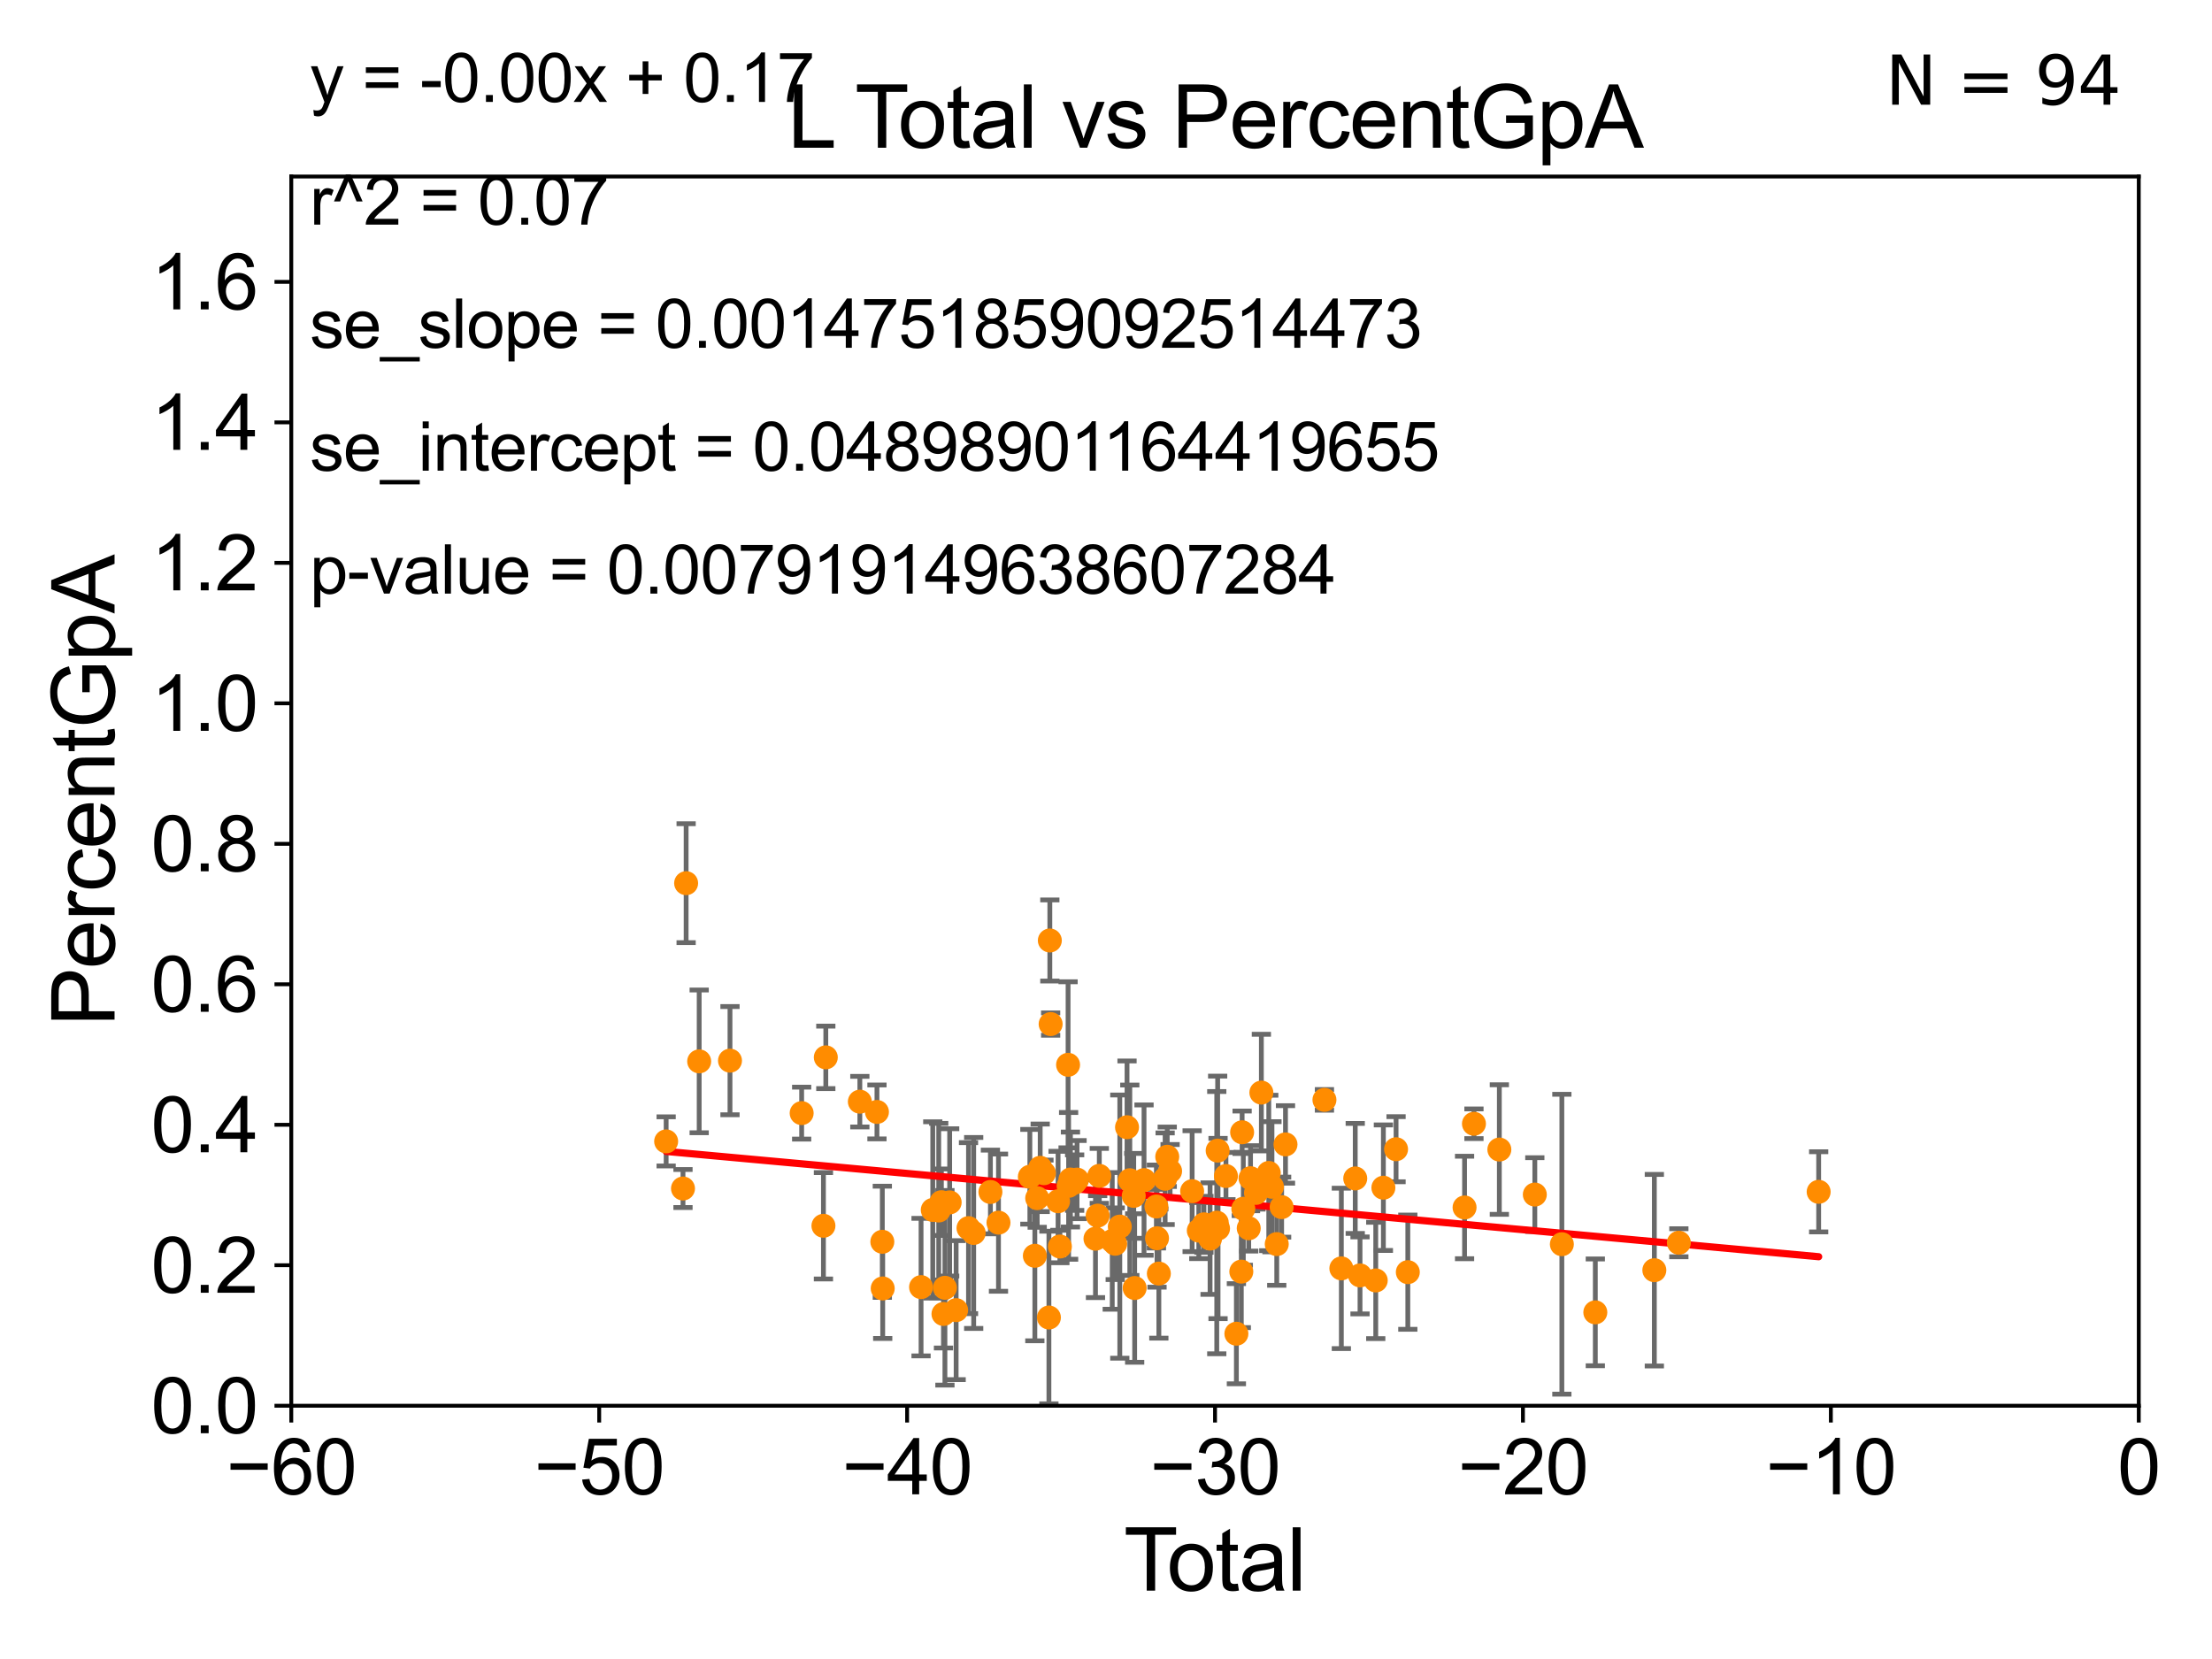 <?xml version="1.0" encoding="utf-8" standalone="no"?>
<!DOCTYPE svg PUBLIC "-//W3C//DTD SVG 1.1//EN"
  "http://www.w3.org/Graphics/SVG/1.1/DTD/svg11.dtd">
<svg xmlns:xlink="http://www.w3.org/1999/xlink" width="460.8pt" height="345.6pt" viewBox="0 0 460.8 345.6" xmlns="http://www.w3.org/2000/svg" version="1.1">
 <defs>
  <style type="text/css">*{stroke-linejoin: round; stroke-linecap: butt}</style>
 </defs>
 <g id="figure_1">
  <g id="patch_1">
   <path d="M 0 345.6 
L 460.8 345.6 
L 460.8 0 
L 0 0 
z
" style="fill: #ffffff"/>
  </g>
  <g id="axes_1">
   <g id="patch_2">
    <path d="M 60.68 292.84 
L 445.545 292.84 
L 445.545 36.775 
L 60.68 36.775 
z
" style="fill: #ffffff"/>
   </g>
   <g id="PathCollection_1">
    <defs>
     <path id="m1c60b43cf9" d="M 0 1.118 
C 0.297 1.118 0.581 1 0.791 0.791 
C 1 0.581 1.118 0.297 1.118 0 
C 1.118 -0.297 1 -0.581 0.791 -0.791 
C 0.581 -1 0.297 -1.118 0 -1.118 
C -0.297 -1.118 -0.581 -1 -0.791 -0.791 
C -1 -0.581 -1.118 -0.297 -1.118 0 
C -1.118 0.297 -1 0.581 -0.791 0.791 
C -0.581 1 -0.297 1.118 0 1.118 
z
" style="stroke: #ff8c00"/>
    </defs>
    <g clip-path="url(#pebd984f489)">
     <use xlink:href="#m1c60b43cf9" x="332.334" y="273.386" style="fill: #ff8c00; stroke: #ff8c00"/>
     <use xlink:href="#m1c60b43cf9" x="283.317" y="265.691" style="fill: #ff8c00; stroke: #ff8c00"/>
     <use xlink:href="#m1c60b43cf9" x="282.321" y="245.49" style="fill: #ff8c00; stroke: #ff8c00"/>
     <use xlink:href="#m1c60b43cf9" x="279.428" y="264.228" style="fill: #ff8c00; stroke: #ff8c00"/>
     <use xlink:href="#m1c60b43cf9" x="325.364" y="259.192" style="fill: #ff8c00; stroke: #ff8c00"/>
     <use xlink:href="#m1c60b43cf9" x="305.096" y="251.538" style="fill: #ff8c00; stroke: #ff8c00"/>
     <use xlink:href="#m1c60b43cf9" x="288.185" y="247.419" style="fill: #ff8c00; stroke: #ff8c00"/>
     <use xlink:href="#m1c60b43cf9" x="307.052" y="234.101" style="fill: #ff8c00; stroke: #ff8c00"/>
     <use xlink:href="#m1c60b43cf9" x="319.732" y="248.849" style="fill: #ff8c00; stroke: #ff8c00"/>
     <use xlink:href="#m1c60b43cf9" x="290.825" y="239.402" style="fill: #ff8c00; stroke: #ff8c00"/>
     <use xlink:href="#m1c60b43cf9" x="293.275" y="265.013" style="fill: #ff8c00; stroke: #ff8c00"/>
     <use xlink:href="#m1c60b43cf9" x="312.342" y="239.473" style="fill: #ff8c00; stroke: #ff8c00"/>
     <use xlink:href="#m1c60b43cf9" x="344.63" y="264.606" style="fill: #ff8c00; stroke: #ff8c00"/>
     <use xlink:href="#m1c60b43cf9" x="349.737" y="258.886" style="fill: #ff8c00; stroke: #ff8c00"/>
     <use xlink:href="#m1c60b43cf9" x="286.594" y="266.738" style="fill: #ff8c00; stroke: #ff8c00"/>
     <use xlink:href="#m1c60b43cf9" x="378.861" y="248.278" style="fill: #ff8c00; stroke: #ff8c00"/>
     <use xlink:href="#m1c60b43cf9" x="138.77" y="237.774" style="fill: #ff8c00; stroke: #ff8c00"/>
     <use xlink:href="#m1c60b43cf9" x="218.509" y="274.461" style="fill: #ff8c00; stroke: #ff8c00"/>
     <use xlink:href="#m1c60b43cf9" x="197.833" y="250.481" style="fill: #ff8c00; stroke: #ff8c00"/>
     <use xlink:href="#m1c60b43cf9" x="222.611" y="247.038" style="fill: #ff8c00; stroke: #ff8c00"/>
     <use xlink:href="#m1c60b43cf9" x="222.5" y="221.816" style="fill: #ff8c00; stroke: #ff8c00"/>
     <use xlink:href="#m1c60b43cf9" x="243.752" y="243.967" style="fill: #ff8c00; stroke: #ff8c00"/>
     <use xlink:href="#m1c60b43cf9" x="172.031" y="220.267" style="fill: #ff8c00; stroke: #ff8c00"/>
     <use xlink:href="#m1c60b43cf9" x="199.181" y="272.925" style="fill: #ff8c00; stroke: #ff8c00"/>
     <use xlink:href="#m1c60b43cf9" x="248.344" y="248.146" style="fill: #ff8c00; stroke: #ff8c00"/>
     <use xlink:href="#m1c60b43cf9" x="243.157" y="240.972" style="fill: #ff8c00; stroke: #ff8c00"/>
     <use xlink:href="#m1c60b43cf9" x="249.732" y="256.355" style="fill: #ff8c00; stroke: #ff8c00"/>
     <use xlink:href="#m1c60b43cf9" x="250.805" y="255.052" style="fill: #ff8c00; stroke: #ff8c00"/>
     <use xlink:href="#m1c60b43cf9" x="252.081" y="258.022" style="fill: #ff8c00; stroke: #ff8c00"/>
     <use xlink:href="#m1c60b43cf9" x="275.905" y="229.12" style="fill: #ff8c00; stroke: #ff8c00"/>
     <use xlink:href="#m1c60b43cf9" x="235.359" y="245.862" style="fill: #ff8c00; stroke: #ff8c00"/>
     <use xlink:href="#m1c60b43cf9" x="167" y="231.882" style="fill: #ff8c00; stroke: #ff8c00"/>
     <use xlink:href="#m1c60b43cf9" x="253.474" y="254.702" style="fill: #ff8c00; stroke: #ff8c00"/>
     <use xlink:href="#m1c60b43cf9" x="253.66" y="239.697" style="fill: #ff8c00; stroke: #ff8c00"/>
     <use xlink:href="#m1c60b43cf9" x="171.538" y="255.355" style="fill: #ff8c00; stroke: #ff8c00"/>
     <use xlink:href="#m1c60b43cf9" x="242.718" y="245.552" style="fill: #ff8c00; stroke: #ff8c00"/>
     <use xlink:href="#m1c60b43cf9" x="241.411" y="265.31" style="fill: #ff8c00; stroke: #ff8c00"/>
     <use xlink:href="#m1c60b43cf9" x="218.699" y="195.92" style="fill: #ff8c00; stroke: #ff8c00"/>
     <use xlink:href="#m1c60b43cf9" x="196.544" y="273.724" style="fill: #ff8c00; stroke: #ff8c00"/>
     <use xlink:href="#m1c60b43cf9" x="182.686" y="231.636" style="fill: #ff8c00; stroke: #ff8c00"/>
     <use xlink:href="#m1c60b43cf9" x="183.804" y="258.686" style="fill: #ff8c00; stroke: #ff8c00"/>
     <use xlink:href="#m1c60b43cf9" x="196.845" y="268.271" style="fill: #ff8c00; stroke: #ff8c00"/>
     <use xlink:href="#m1c60b43cf9" x="236.178" y="249.122" style="fill: #ff8c00; stroke: #ff8c00"/>
     <use xlink:href="#m1c60b43cf9" x="236.371" y="268.315" style="fill: #ff8c00; stroke: #ff8c00"/>
     <use xlink:href="#m1c60b43cf9" x="220.795" y="259.671" style="fill: #ff8c00; stroke: #ff8c00"/>
     <use xlink:href="#m1c60b43cf9" x="238.323" y="245.836" style="fill: #ff8c00; stroke: #ff8c00"/>
     <use xlink:href="#m1c60b43cf9" x="179.122" y="229.497" style="fill: #ff8c00; stroke: #ff8c00"/>
     <use xlink:href="#m1c60b43cf9" x="183.886" y="268.407" style="fill: #ff8c00; stroke: #ff8c00"/>
     <use xlink:href="#m1c60b43cf9" x="220.416" y="250.246" style="fill: #ff8c00; stroke: #ff8c00"/>
     <use xlink:href="#m1c60b43cf9" x="240.901" y="251.34" style="fill: #ff8c00; stroke: #ff8c00"/>
     <use xlink:href="#m1c60b43cf9" x="233.275" y="255.525" style="fill: #ff8c00; stroke: #ff8c00"/>
     <use xlink:href="#m1c60b43cf9" x="232.32" y="259.096" style="fill: #ff8c00; stroke: #ff8c00"/>
     <use xlink:href="#m1c60b43cf9" x="218.868" y="213.333" style="fill: #ff8c00; stroke: #ff8c00"/>
     <use xlink:href="#m1c60b43cf9" x="241.03" y="257.95" style="fill: #ff8c00; stroke: #ff8c00"/>
     <use xlink:href="#m1c60b43cf9" x="231.702" y="258.505" style="fill: #ff8c00; stroke: #ff8c00"/>
     <use xlink:href="#m1c60b43cf9" x="201.757" y="255.842" style="fill: #ff8c00; stroke: #ff8c00"/>
     <use xlink:href="#m1c60b43cf9" x="253.741" y="255.921" style="fill: #ff8c00; stroke: #ff8c00"/>
     <use xlink:href="#m1c60b43cf9" x="234.781" y="234.822" style="fill: #ff8c00; stroke: #ff8c00"/>
     <use xlink:href="#m1c60b43cf9" x="152.071" y="220.954" style="fill: #ff8c00; stroke: #ff8c00"/>
     <use xlink:href="#m1c60b43cf9" x="196.109" y="250.442" style="fill: #ff8c00; stroke: #ff8c00"/>
     <use xlink:href="#m1c60b43cf9" x="214.54" y="245.142" style="fill: #ff8c00; stroke: #ff8c00"/>
     <use xlink:href="#m1c60b43cf9" x="261.642" y="248.5" style="fill: #ff8c00; stroke: #ff8c00"/>
     <use xlink:href="#m1c60b43cf9" x="206.323" y="248.31" style="fill: #ff8c00; stroke: #ff8c00"/>
     <use xlink:href="#m1c60b43cf9" x="145.651" y="221.103" style="fill: #ff8c00; stroke: #ff8c00"/>
     <use xlink:href="#m1c60b43cf9" x="224.368" y="245.733" style="fill: #ff8c00; stroke: #ff8c00"/>
     <use xlink:href="#m1c60b43cf9" x="262.766" y="227.606" style="fill: #ff8c00; stroke: #ff8c00"/>
     <use xlink:href="#m1c60b43cf9" x="264.308" y="244.345" style="fill: #ff8c00; stroke: #ff8c00"/>
     <use xlink:href="#m1c60b43cf9" x="260.506" y="245.444" style="fill: #ff8c00; stroke: #ff8c00"/>
     <use xlink:href="#m1c60b43cf9" x="264.972" y="247.225" style="fill: #ff8c00; stroke: #ff8c00"/>
     <use xlink:href="#m1c60b43cf9" x="266.986" y="251.468" style="fill: #ff8c00; stroke: #ff8c00"/>
     <use xlink:href="#m1c60b43cf9" x="267.792" y="238.401" style="fill: #ff8c00; stroke: #ff8c00"/>
     <use xlink:href="#m1c60b43cf9" x="223.869" y="246.36" style="fill: #ff8c00; stroke: #ff8c00"/>
     <use xlink:href="#m1c60b43cf9" x="142.933" y="183.983" style="fill: #ff8c00; stroke: #ff8c00"/>
     <use xlink:href="#m1c60b43cf9" x="222.993" y="245.72" style="fill: #ff8c00; stroke: #ff8c00"/>
     <use xlink:href="#m1c60b43cf9" x="195.553" y="252.167" style="fill: #ff8c00; stroke: #ff8c00"/>
     <use xlink:href="#m1c60b43cf9" x="208.002" y="254.701" style="fill: #ff8c00; stroke: #ff8c00"/>
     <use xlink:href="#m1c60b43cf9" x="142.28" y="247.588" style="fill: #ff8c00; stroke: #ff8c00"/>
     <use xlink:href="#m1c60b43cf9" x="265.97" y="259.167" style="fill: #ff8c00; stroke: #ff8c00"/>
     <use xlink:href="#m1c60b43cf9" x="194.313" y="252.052" style="fill: #ff8c00; stroke: #ff8c00"/>
     <use xlink:href="#m1c60b43cf9" x="228.209" y="258.042" style="fill: #ff8c00; stroke: #ff8c00"/>
     <use xlink:href="#m1c60b43cf9" x="258.757" y="235.873" style="fill: #ff8c00; stroke: #ff8c00"/>
     <use xlink:href="#m1c60b43cf9" x="216.068" y="249.6" style="fill: #ff8c00; stroke: #ff8c00"/>
     <use xlink:href="#m1c60b43cf9" x="260.133" y="255.872" style="fill: #ff8c00; stroke: #ff8c00"/>
     <use xlink:href="#m1c60b43cf9" x="258.588" y="264.902" style="fill: #ff8c00; stroke: #ff8c00"/>
     <use xlink:href="#m1c60b43cf9" x="259.004" y="251.801" style="fill: #ff8c00; stroke: #ff8c00"/>
     <use xlink:href="#m1c60b43cf9" x="216.691" y="243.28" style="fill: #ff8c00; stroke: #ff8c00"/>
     <use xlink:href="#m1c60b43cf9" x="202.836" y="256.849" style="fill: #ff8c00; stroke: #ff8c00"/>
     <use xlink:href="#m1c60b43cf9" x="257.562" y="277.839" style="fill: #ff8c00; stroke: #ff8c00"/>
     <use xlink:href="#m1c60b43cf9" x="215.578" y="261.602" style="fill: #ff8c00; stroke: #ff8c00"/>
     <use xlink:href="#m1c60b43cf9" x="217.473" y="244.4" style="fill: #ff8c00; stroke: #ff8c00"/>
     <use xlink:href="#m1c60b43cf9" x="255.386" y="244.986" style="fill: #ff8c00; stroke: #ff8c00"/>
     <use xlink:href="#m1c60b43cf9" x="228.667" y="253.238" style="fill: #ff8c00; stroke: #ff8c00"/>
     <use xlink:href="#m1c60b43cf9" x="229.004" y="244.957" style="fill: #ff8c00; stroke: #ff8c00"/>
     <use xlink:href="#m1c60b43cf9" x="191.874" y="268.131" style="fill: #ff8c00; stroke: #ff8c00"/>
    </g>
   </g>
   <g id="matplotlib.axis_1">
    <g id="xtick_1">
     <g id="line2d_1">
      <defs>
       <path id="me9ea5c223a" d="M 0 0 
L 0 3.5 
" style="stroke: #000000; stroke-width: 0.8"/>
      </defs>
      <g>
       <use xlink:href="#me9ea5c223a" x="60.68" y="292.84" style="stroke: #000000; stroke-width: 0.8"/>
      </g>
     </g>
     <g id="text_1">
      <!-- −60 -->
      <g transform="translate(47.11 311.293)scale(0.16 -0.16)">
       <defs>
        <path id="ArialMT-2212" d="M 3381 1997 
L 356 1997 
L 356 2522 
L 3381 2522 
L 3381 1997 
z
" transform="scale(0.016)"/>
        <path id="ArialMT-36" d="M 3184 3459 
L 2625 3416 
Q 2550 3747 2413 3897 
Q 2184 4138 1850 4138 
Q 1581 4138 1378 3988 
Q 1113 3794 959 3422 
Q 806 3050 800 2363 
Q 1003 2672 1297 2822 
Q 1591 2972 1913 2972 
Q 2475 2972 2870 2558 
Q 3266 2144 3266 1488 
Q 3266 1056 3080 686 
Q 2894 316 2569 119 
Q 2244 -78 1831 -78 
Q 1128 -78 684 439 
Q 241 956 241 2144 
Q 241 3472 731 4075 
Q 1159 4600 1884 4600 
Q 2425 4600 2770 4297 
Q 3116 3994 3184 3459 
z
M 888 1484 
Q 888 1194 1011 928 
Q 1134 663 1356 523 
Q 1578 384 1822 384 
Q 2178 384 2434 671 
Q 2691 959 2691 1453 
Q 2691 1928 2437 2201 
Q 2184 2475 1800 2475 
Q 1419 2475 1153 2201 
Q 888 1928 888 1484 
z
" transform="scale(0.016)"/>
        <path id="ArialMT-30" d="M 266 2259 
Q 266 3072 433 3567 
Q 600 4063 929 4331 
Q 1259 4600 1759 4600 
Q 2128 4600 2406 4451 
Q 2684 4303 2865 4023 
Q 3047 3744 3150 3342 
Q 3253 2941 3253 2259 
Q 3253 1453 3087 958 
Q 2922 463 2592 192 
Q 2263 -78 1759 -78 
Q 1097 -78 719 397 
Q 266 969 266 2259 
z
M 844 2259 
Q 844 1131 1108 757 
Q 1372 384 1759 384 
Q 2147 384 2411 759 
Q 2675 1134 2675 2259 
Q 2675 3391 2411 3762 
Q 2147 4134 1753 4134 
Q 1366 4134 1134 3806 
Q 844 3388 844 2259 
z
" transform="scale(0.016)"/>
       </defs>
       <use xlink:href="#ArialMT-2212"/>
       <use xlink:href="#ArialMT-36" x="58.398"/>
       <use xlink:href="#ArialMT-30" x="114.014"/>
      </g>
     </g>
    </g>
    <g id="xtick_2">
     <g id="line2d_2">
      <g>
       <use xlink:href="#me9ea5c223a" x="124.824" y="292.84" style="stroke: #000000; stroke-width: 0.8"/>
      </g>
     </g>
     <g id="text_2">
      <!-- −50 -->
      <g transform="translate(111.254 311.293)scale(0.16 -0.16)">
       <defs>
        <path id="ArialMT-35" d="M 266 1200 
L 856 1250 
Q 922 819 1161 601 
Q 1400 384 1738 384 
Q 2144 384 2425 690 
Q 2706 997 2706 1503 
Q 2706 1984 2436 2262 
Q 2166 2541 1728 2541 
Q 1456 2541 1237 2417 
Q 1019 2294 894 2097 
L 366 2166 
L 809 4519 
L 3088 4519 
L 3088 3981 
L 1259 3981 
L 1013 2750 
Q 1425 3038 1878 3038 
Q 2478 3038 2890 2622 
Q 3303 2206 3303 1553 
Q 3303 931 2941 478 
Q 2500 -78 1738 -78 
Q 1113 -78 717 272 
Q 322 622 266 1200 
z
" transform="scale(0.016)"/>
       </defs>
       <use xlink:href="#ArialMT-2212"/>
       <use xlink:href="#ArialMT-35" x="58.398"/>
       <use xlink:href="#ArialMT-30" x="114.014"/>
      </g>
     </g>
    </g>
    <g id="xtick_3">
     <g id="line2d_3">
      <g>
       <use xlink:href="#me9ea5c223a" x="188.968" y="292.84" style="stroke: #000000; stroke-width: 0.8"/>
      </g>
     </g>
     <g id="text_3">
      <!-- −40 -->
      <g transform="translate(175.398 311.293)scale(0.16 -0.16)">
       <defs>
        <path id="ArialMT-34" d="M 2069 0 
L 2069 1097 
L 81 1097 
L 81 1613 
L 2172 4581 
L 2631 4581 
L 2631 1613 
L 3250 1613 
L 3250 1097 
L 2631 1097 
L 2631 0 
L 2069 0 
z
M 2069 1613 
L 2069 3678 
L 634 1613 
L 2069 1613 
z
" transform="scale(0.016)"/>
       </defs>
       <use xlink:href="#ArialMT-2212"/>
       <use xlink:href="#ArialMT-34" x="58.398"/>
       <use xlink:href="#ArialMT-30" x="114.014"/>
      </g>
     </g>
    </g>
    <g id="xtick_4">
     <g id="line2d_4">
      <g>
       <use xlink:href="#me9ea5c223a" x="253.113" y="292.84" style="stroke: #000000; stroke-width: 0.8"/>
      </g>
     </g>
     <g id="text_4">
      <!-- −30 -->
      <g transform="translate(239.542 311.293)scale(0.16 -0.16)">
       <defs>
        <path id="ArialMT-33" d="M 269 1209 
L 831 1284 
Q 928 806 1161 595 
Q 1394 384 1728 384 
Q 2125 384 2398 659 
Q 2672 934 2672 1341 
Q 2672 1728 2419 1979 
Q 2166 2231 1775 2231 
Q 1616 2231 1378 2169 
L 1441 2663 
Q 1497 2656 1531 2656 
Q 1891 2656 2178 2843 
Q 2466 3031 2466 3422 
Q 2466 3731 2256 3934 
Q 2047 4138 1716 4138 
Q 1388 4138 1169 3931 
Q 950 3725 888 3313 
L 325 3413 
Q 428 3978 793 4289 
Q 1159 4600 1703 4600 
Q 2078 4600 2393 4439 
Q 2709 4278 2876 4000 
Q 3044 3722 3044 3409 
Q 3044 3113 2884 2869 
Q 2725 2625 2413 2481 
Q 2819 2388 3044 2092 
Q 3269 1797 3269 1353 
Q 3269 753 2831 336 
Q 2394 -81 1725 -81 
Q 1122 -81 723 278 
Q 325 638 269 1209 
z
" transform="scale(0.016)"/>
       </defs>
       <use xlink:href="#ArialMT-2212"/>
       <use xlink:href="#ArialMT-33" x="58.398"/>
       <use xlink:href="#ArialMT-30" x="114.014"/>
      </g>
     </g>
    </g>
    <g id="xtick_5">
     <g id="line2d_5">
      <g>
       <use xlink:href="#me9ea5c223a" x="317.257" y="292.84" style="stroke: #000000; stroke-width: 0.8"/>
      </g>
     </g>
     <g id="text_5">
      <!-- −20 -->
      <g transform="translate(303.687 311.293)scale(0.16 -0.16)">
       <defs>
        <path id="ArialMT-32" d="M 3222 541 
L 3222 0 
L 194 0 
Q 188 203 259 391 
Q 375 700 629 1000 
Q 884 1300 1366 1694 
Q 2113 2306 2375 2664 
Q 2638 3022 2638 3341 
Q 2638 3675 2398 3904 
Q 2159 4134 1775 4134 
Q 1369 4134 1125 3890 
Q 881 3647 878 3216 
L 300 3275 
Q 359 3922 746 4261 
Q 1134 4600 1788 4600 
Q 2447 4600 2831 4234 
Q 3216 3869 3216 3328 
Q 3216 3053 3103 2787 
Q 2991 2522 2730 2228 
Q 2469 1934 1863 1422 
Q 1356 997 1212 845 
Q 1069 694 975 541 
L 3222 541 
z
" transform="scale(0.016)"/>
       </defs>
       <use xlink:href="#ArialMT-2212"/>
       <use xlink:href="#ArialMT-32" x="58.398"/>
       <use xlink:href="#ArialMT-30" x="114.014"/>
      </g>
     </g>
    </g>
    <g id="xtick_6">
     <g id="line2d_6">
      <g>
       <use xlink:href="#me9ea5c223a" x="381.401" y="292.84" style="stroke: #000000; stroke-width: 0.8"/>
      </g>
     </g>
     <g id="text_6">
      <!-- −10 -->
      <g transform="translate(367.831 311.293)scale(0.16 -0.16)">
       <defs>
        <path id="ArialMT-31" d="M 2384 0 
L 1822 0 
L 1822 3584 
Q 1619 3391 1289 3197 
Q 959 3003 697 2906 
L 697 3450 
Q 1169 3672 1522 3987 
Q 1875 4303 2022 4600 
L 2384 4600 
L 2384 0 
z
" transform="scale(0.016)"/>
       </defs>
       <use xlink:href="#ArialMT-2212"/>
       <use xlink:href="#ArialMT-31" x="58.398"/>
       <use xlink:href="#ArialMT-30" x="114.014"/>
      </g>
     </g>
    </g>
    <g id="xtick_7">
     <g id="line2d_7">
      <g>
       <use xlink:href="#me9ea5c223a" x="445.545" y="292.84" style="stroke: #000000; stroke-width: 0.8"/>
      </g>
     </g>
     <g id="text_7">
      <!-- 0 -->
      <g transform="translate(441.096 311.293)scale(0.16 -0.16)">
       <use xlink:href="#ArialMT-30"/>
      </g>
     </g>
    </g>
    <g id="text_8">
     <!-- Total -->
     <g transform="translate(234.107 331.357)scale(0.18 -0.18)">
      <defs>
       <path id="ArialMT-54" d="M 1659 0 
L 1659 4041 
L 150 4041 
L 150 4581 
L 3781 4581 
L 3781 4041 
L 2266 4041 
L 2266 0 
L 1659 0 
z
" transform="scale(0.016)"/>
       <path id="ArialMT-6f" d="M 213 1659 
Q 213 2581 725 3025 
Q 1153 3394 1769 3394 
Q 2453 3394 2887 2945 
Q 3322 2497 3322 1706 
Q 3322 1066 3130 698 
Q 2938 331 2570 128 
Q 2203 -75 1769 -75 
Q 1072 -75 642 372 
Q 213 819 213 1659 
z
M 791 1659 
Q 791 1022 1069 705 
Q 1347 388 1769 388 
Q 2188 388 2466 706 
Q 2744 1025 2744 1678 
Q 2744 2294 2464 2611 
Q 2184 2928 1769 2928 
Q 1347 2928 1069 2612 
Q 791 2297 791 1659 
z
" transform="scale(0.016)"/>
       <path id="ArialMT-74" d="M 1650 503 
L 1731 6 
Q 1494 -44 1306 -44 
Q 1000 -44 831 53 
Q 663 150 594 308 
Q 525 466 525 972 
L 525 2881 
L 113 2881 
L 113 3319 
L 525 3319 
L 525 4141 
L 1084 4478 
L 1084 3319 
L 1650 3319 
L 1650 2881 
L 1084 2881 
L 1084 941 
Q 1084 700 1114 631 
Q 1144 563 1211 522 
Q 1278 481 1403 481 
Q 1497 481 1650 503 
z
" transform="scale(0.016)"/>
       <path id="ArialMT-61" d="M 2588 409 
Q 2275 144 1986 34 
Q 1697 -75 1366 -75 
Q 819 -75 525 192 
Q 231 459 231 875 
Q 231 1119 342 1320 
Q 453 1522 633 1644 
Q 813 1766 1038 1828 
Q 1203 1872 1538 1913 
Q 2219 1994 2541 2106 
Q 2544 2222 2544 2253 
Q 2544 2597 2384 2738 
Q 2169 2928 1744 2928 
Q 1347 2928 1158 2789 
Q 969 2650 878 2297 
L 328 2372 
Q 403 2725 575 2942 
Q 747 3159 1072 3276 
Q 1397 3394 1825 3394 
Q 2250 3394 2515 3294 
Q 2781 3194 2906 3042 
Q 3031 2891 3081 2659 
Q 3109 2516 3109 2141 
L 3109 1391 
Q 3109 606 3145 398 
Q 3181 191 3288 0 
L 2700 0 
Q 2613 175 2588 409 
z
M 2541 1666 
Q 2234 1541 1622 1453 
Q 1275 1403 1131 1340 
Q 988 1278 909 1158 
Q 831 1038 831 891 
Q 831 666 1001 516 
Q 1172 366 1500 366 
Q 1825 366 2078 508 
Q 2331 650 2450 897 
Q 2541 1088 2541 1459 
L 2541 1666 
z
" transform="scale(0.016)"/>
       <path id="ArialMT-6c" d="M 409 0 
L 409 4581 
L 972 4581 
L 972 0 
L 409 0 
z
" transform="scale(0.016)"/>
      </defs>
      <use xlink:href="#ArialMT-54"/>
      <use xlink:href="#ArialMT-6f" x="49.959"/>
      <use xlink:href="#ArialMT-74" x="105.574"/>
      <use xlink:href="#ArialMT-61" x="133.357"/>
      <use xlink:href="#ArialMT-6c" x="188.973"/>
     </g>
    </g>
   </g>
   <g id="matplotlib.axis_2">
    <g id="ytick_1">
     <g id="line2d_8">
      <defs>
       <path id="m3705534392" d="M 0 0 
L -3.5 0 
" style="stroke: #000000; stroke-width: 0.8"/>
      </defs>
      <g>
       <use xlink:href="#m3705534392" x="60.68" y="292.84" style="stroke: #000000; stroke-width: 0.8"/>
      </g>
     </g>
     <g id="text_9">
      <!-- 0.0 -->
      <g transform="translate(31.44 298.566)scale(0.16 -0.16)">
       <defs>
        <path id="ArialMT-2e" d="M 581 0 
L 581 641 
L 1222 641 
L 1222 0 
L 581 0 
z
" transform="scale(0.016)"/>
       </defs>
       <use xlink:href="#ArialMT-30"/>
       <use xlink:href="#ArialMT-2e" x="55.615"/>
       <use xlink:href="#ArialMT-30" x="83.398"/>
      </g>
     </g>
    </g>
    <g id="ytick_2">
     <g id="line2d_9">
      <g>
       <use xlink:href="#m3705534392" x="60.68" y="263.575" style="stroke: #000000; stroke-width: 0.8"/>
      </g>
     </g>
     <g id="text_10">
      <!-- 0.2 -->
      <g transform="translate(31.44 269.302)scale(0.16 -0.16)">
       <use xlink:href="#ArialMT-30"/>
       <use xlink:href="#ArialMT-2e" x="55.615"/>
       <use xlink:href="#ArialMT-32" x="83.398"/>
      </g>
     </g>
    </g>
    <g id="ytick_3">
     <g id="line2d_10">
      <g>
       <use xlink:href="#m3705534392" x="60.68" y="234.311" style="stroke: #000000; stroke-width: 0.8"/>
      </g>
     </g>
     <g id="text_11">
      <!-- 0.4 -->
      <g transform="translate(31.44 240.037)scale(0.16 -0.16)">
       <use xlink:href="#ArialMT-30"/>
       <use xlink:href="#ArialMT-2e" x="55.615"/>
       <use xlink:href="#ArialMT-34" x="83.398"/>
      </g>
     </g>
    </g>
    <g id="ytick_4">
     <g id="line2d_11">
      <g>
       <use xlink:href="#m3705534392" x="60.68" y="205.046" style="stroke: #000000; stroke-width: 0.8"/>
      </g>
     </g>
     <g id="text_12">
      <!-- 0.6 -->
      <g transform="translate(31.44 210.772)scale(0.16 -0.16)">
       <use xlink:href="#ArialMT-30"/>
       <use xlink:href="#ArialMT-2e" x="55.615"/>
       <use xlink:href="#ArialMT-36" x="83.398"/>
      </g>
     </g>
    </g>
    <g id="ytick_5">
     <g id="line2d_12">
      <g>
       <use xlink:href="#m3705534392" x="60.68" y="175.782" style="stroke: #000000; stroke-width: 0.8"/>
      </g>
     </g>
     <g id="text_13">
      <!-- 0.8 -->
      <g transform="translate(31.44 181.508)scale(0.16 -0.16)">
       <defs>
        <path id="ArialMT-38" d="M 1131 2484 
Q 781 2613 612 2850 
Q 444 3088 444 3419 
Q 444 3919 803 4259 
Q 1163 4600 1759 4600 
Q 2359 4600 2725 4251 
Q 3091 3903 3091 3403 
Q 3091 3084 2923 2848 
Q 2756 2613 2416 2484 
Q 2838 2347 3058 2040 
Q 3278 1734 3278 1309 
Q 3278 722 2862 322 
Q 2447 -78 1769 -78 
Q 1091 -78 675 323 
Q 259 725 259 1325 
Q 259 1772 486 2073 
Q 713 2375 1131 2484 
z
M 1019 3438 
Q 1019 3113 1228 2906 
Q 1438 2700 1772 2700 
Q 2097 2700 2305 2904 
Q 2513 3109 2513 3406 
Q 2513 3716 2298 3927 
Q 2084 4138 1766 4138 
Q 1444 4138 1231 3931 
Q 1019 3725 1019 3438 
z
M 838 1322 
Q 838 1081 952 856 
Q 1066 631 1291 507 
Q 1516 384 1775 384 
Q 2178 384 2440 643 
Q 2703 903 2703 1303 
Q 2703 1709 2433 1975 
Q 2163 2241 1756 2241 
Q 1359 2241 1098 1978 
Q 838 1716 838 1322 
z
" transform="scale(0.016)"/>
       </defs>
       <use xlink:href="#ArialMT-30"/>
       <use xlink:href="#ArialMT-2e" x="55.615"/>
       <use xlink:href="#ArialMT-38" x="83.398"/>
      </g>
     </g>
    </g>
    <g id="ytick_6">
     <g id="line2d_13">
      <g>
       <use xlink:href="#m3705534392" x="60.68" y="146.517" style="stroke: #000000; stroke-width: 0.8"/>
      </g>
     </g>
     <g id="text_14">
      <!-- 1.0 -->
      <g transform="translate(31.44 152.243)scale(0.16 -0.16)">
       <use xlink:href="#ArialMT-31"/>
       <use xlink:href="#ArialMT-2e" x="55.615"/>
       <use xlink:href="#ArialMT-30" x="83.398"/>
      </g>
     </g>
    </g>
    <g id="ytick_7">
     <g id="line2d_14">
      <g>
       <use xlink:href="#m3705534392" x="60.68" y="117.252" style="stroke: #000000; stroke-width: 0.8"/>
      </g>
     </g>
     <g id="text_15">
      <!-- 1.2 -->
      <g transform="translate(31.44 122.979)scale(0.16 -0.16)">
       <use xlink:href="#ArialMT-31"/>
       <use xlink:href="#ArialMT-2e" x="55.615"/>
       <use xlink:href="#ArialMT-32" x="83.398"/>
      </g>
     </g>
    </g>
    <g id="ytick_8">
     <g id="line2d_15">
      <g>
       <use xlink:href="#m3705534392" x="60.68" y="87.988" style="stroke: #000000; stroke-width: 0.8"/>
      </g>
     </g>
     <g id="text_16">
      <!-- 1.4 -->
      <g transform="translate(31.44 93.714)scale(0.16 -0.16)">
       <use xlink:href="#ArialMT-31"/>
       <use xlink:href="#ArialMT-2e" x="55.615"/>
       <use xlink:href="#ArialMT-34" x="83.398"/>
      </g>
     </g>
    </g>
    <g id="ytick_9">
     <g id="line2d_16">
      <g>
       <use xlink:href="#m3705534392" x="60.68" y="58.723" style="stroke: #000000; stroke-width: 0.8"/>
      </g>
     </g>
     <g id="text_17">
      <!-- 1.6 -->
      <g transform="translate(31.44 64.45)scale(0.16 -0.16)">
       <use xlink:href="#ArialMT-31"/>
       <use xlink:href="#ArialMT-2e" x="55.615"/>
       <use xlink:href="#ArialMT-36" x="83.398"/>
      </g>
     </g>
    </g>
    <g id="text_18">
     <!-- PercentGpA -->
     <g transform="translate(23.863 213.831)rotate(-90)scale(0.18 -0.18)">
      <defs>
       <path id="ArialMT-50" d="M 494 0 
L 494 4581 
L 2222 4581 
Q 2678 4581 2919 4538 
Q 3256 4481 3484 4323 
Q 3713 4166 3852 3881 
Q 3991 3597 3991 3256 
Q 3991 2672 3619 2267 
Q 3247 1863 2275 1863 
L 1100 1863 
L 1100 0 
L 494 0 
z
M 1100 2403 
L 2284 2403 
Q 2872 2403 3119 2622 
Q 3366 2841 3366 3238 
Q 3366 3525 3220 3729 
Q 3075 3934 2838 4000 
Q 2684 4041 2272 4041 
L 1100 4041 
L 1100 2403 
z
" transform="scale(0.016)"/>
       <path id="ArialMT-65" d="M 2694 1069 
L 3275 997 
Q 3138 488 2766 206 
Q 2394 -75 1816 -75 
Q 1088 -75 661 373 
Q 234 822 234 1631 
Q 234 2469 665 2931 
Q 1097 3394 1784 3394 
Q 2450 3394 2872 2941 
Q 3294 2488 3294 1666 
Q 3294 1616 3291 1516 
L 816 1516 
Q 847 969 1125 678 
Q 1403 388 1819 388 
Q 2128 388 2347 550 
Q 2566 713 2694 1069 
z
M 847 1978 
L 2700 1978 
Q 2663 2397 2488 2606 
Q 2219 2931 1791 2931 
Q 1403 2931 1139 2672 
Q 875 2413 847 1978 
z
" transform="scale(0.016)"/>
       <path id="ArialMT-72" d="M 416 0 
L 416 3319 
L 922 3319 
L 922 2816 
Q 1116 3169 1280 3281 
Q 1444 3394 1641 3394 
Q 1925 3394 2219 3213 
L 2025 2691 
Q 1819 2813 1613 2813 
Q 1428 2813 1281 2702 
Q 1134 2591 1072 2394 
Q 978 2094 978 1738 
L 978 0 
L 416 0 
z
" transform="scale(0.016)"/>
       <path id="ArialMT-63" d="M 2588 1216 
L 3141 1144 
Q 3050 572 2676 248 
Q 2303 -75 1759 -75 
Q 1078 -75 664 370 
Q 250 816 250 1647 
Q 250 2184 428 2587 
Q 606 2991 970 3192 
Q 1334 3394 1763 3394 
Q 2303 3394 2647 3120 
Q 2991 2847 3088 2344 
L 2541 2259 
Q 2463 2594 2264 2762 
Q 2066 2931 1784 2931 
Q 1359 2931 1093 2626 
Q 828 2322 828 1663 
Q 828 994 1084 691 
Q 1341 388 1753 388 
Q 2084 388 2306 591 
Q 2528 794 2588 1216 
z
" transform="scale(0.016)"/>
       <path id="ArialMT-6e" d="M 422 0 
L 422 3319 
L 928 3319 
L 928 2847 
Q 1294 3394 1984 3394 
Q 2284 3394 2536 3286 
Q 2788 3178 2913 3003 
Q 3038 2828 3088 2588 
Q 3119 2431 3119 2041 
L 3119 0 
L 2556 0 
L 2556 2019 
Q 2556 2363 2490 2533 
Q 2425 2703 2258 2804 
Q 2091 2906 1866 2906 
Q 1506 2906 1245 2678 
Q 984 2450 984 1813 
L 984 0 
L 422 0 
z
" transform="scale(0.016)"/>
       <path id="ArialMT-47" d="M 2638 1797 
L 2638 2334 
L 4578 2338 
L 4578 638 
Q 4131 281 3656 101 
Q 3181 -78 2681 -78 
Q 2006 -78 1454 211 
Q 903 500 622 1047 
Q 341 1594 341 2269 
Q 341 2938 620 3517 
Q 900 4097 1425 4378 
Q 1950 4659 2634 4659 
Q 3131 4659 3532 4498 
Q 3934 4338 4162 4050 
Q 4391 3763 4509 3300 
L 3963 3150 
Q 3859 3500 3706 3700 
Q 3553 3900 3268 4020 
Q 2984 4141 2638 4141 
Q 2222 4141 1919 4014 
Q 1616 3888 1430 3681 
Q 1244 3475 1141 3228 
Q 966 2803 966 2306 
Q 966 1694 1177 1281 
Q 1388 869 1791 669 
Q 2194 469 2647 469 
Q 3041 469 3416 620 
Q 3791 772 3984 944 
L 3984 1797 
L 2638 1797 
z
" transform="scale(0.016)"/>
       <path id="ArialMT-70" d="M 422 -1272 
L 422 3319 
L 934 3319 
L 934 2888 
Q 1116 3141 1344 3267 
Q 1572 3394 1897 3394 
Q 2322 3394 2647 3175 
Q 2972 2956 3137 2557 
Q 3303 2159 3303 1684 
Q 3303 1175 3120 767 
Q 2938 359 2589 142 
Q 2241 -75 1856 -75 
Q 1575 -75 1351 44 
Q 1128 163 984 344 
L 984 -1272 
L 422 -1272 
z
M 931 1641 
Q 931 1000 1190 694 
Q 1450 388 1819 388 
Q 2194 388 2461 705 
Q 2728 1022 2728 1688 
Q 2728 2322 2467 2637 
Q 2206 2953 1844 2953 
Q 1484 2953 1207 2617 
Q 931 2281 931 1641 
z
" transform="scale(0.016)"/>
       <path id="ArialMT-41" d="M -9 0 
L 1750 4581 
L 2403 4581 
L 4278 0 
L 3588 0 
L 3053 1388 
L 1138 1388 
L 634 0 
L -9 0 
z
M 1313 1881 
L 2866 1881 
L 2388 3150 
Q 2169 3728 2063 4100 
Q 1975 3659 1816 3225 
L 1313 1881 
z
" transform="scale(0.016)"/>
      </defs>
      <use xlink:href="#ArialMT-50"/>
      <use xlink:href="#ArialMT-65" x="66.699"/>
      <use xlink:href="#ArialMT-72" x="122.314"/>
      <use xlink:href="#ArialMT-63" x="155.615"/>
      <use xlink:href="#ArialMT-65" x="205.615"/>
      <use xlink:href="#ArialMT-6e" x="261.23"/>
      <use xlink:href="#ArialMT-74" x="316.846"/>
      <use xlink:href="#ArialMT-47" x="344.629"/>
      <use xlink:href="#ArialMT-70" x="422.412"/>
      <use xlink:href="#ArialMT-41" x="478.027"/>
     </g>
    </g>
   </g>
   <g id="LineCollection_1">
    <path d="M 332.334 284.508 
L 332.334 262.263 
" clip-path="url(#pebd984f489)" style="fill: none; stroke: #696969"/>
    <path d="M 283.317 273.706 
L 283.317 257.676 
" clip-path="url(#pebd984f489)" style="fill: none; stroke: #696969"/>
    <path d="M 282.321 256.949 
L 282.321 234.032 
" clip-path="url(#pebd984f489)" style="fill: none; stroke: #696969"/>
    <path d="M 279.428 280.93 
L 279.428 247.527 
" clip-path="url(#pebd984f489)" style="fill: none; stroke: #696969"/>
    <path d="M 325.364 290.426 
L 325.364 227.957 
" clip-path="url(#pebd984f489)" style="fill: none; stroke: #696969"/>
    <path d="M 305.096 262.212 
L 305.096 240.863 
" clip-path="url(#pebd984f489)" style="fill: none; stroke: #696969"/>
    <path d="M 288.185 260.493 
L 288.185 234.345 
" clip-path="url(#pebd984f489)" style="fill: none; stroke: #696969"/>
    <path d="M 307.052 237.191 
L 307.052 231.01 
" clip-path="url(#pebd984f489)" style="fill: none; stroke: #696969"/>
    <path d="M 319.732 256.53 
L 319.732 241.168 
" clip-path="url(#pebd984f489)" style="fill: none; stroke: #696969"/>
    <path d="M 290.825 246.184 
L 290.825 232.619 
" clip-path="url(#pebd984f489)" style="fill: none; stroke: #696969"/>
    <path d="M 293.275 276.914 
L 293.275 253.111 
" clip-path="url(#pebd984f489)" style="fill: none; stroke: #696969"/>
    <path d="M 312.342 252.968 
L 312.342 225.978 
" clip-path="url(#pebd984f489)" style="fill: none; stroke: #696969"/>
    <path d="M 344.63 284.558 
L 344.63 244.653 
" clip-path="url(#pebd984f489)" style="fill: none; stroke: #696969"/>
    <path d="M 349.737 261.807 
L 349.737 255.965 
" clip-path="url(#pebd984f489)" style="fill: none; stroke: #696969"/>
    <path d="M 286.594 278.854 
L 286.594 254.622 
" clip-path="url(#pebd984f489)" style="fill: none; stroke: #696969"/>
    <path d="M 378.861 256.631 
L 378.861 239.926 
" clip-path="url(#pebd984f489)" style="fill: none; stroke: #696969"/>
    <path d="M 138.77 242.892 
L 138.77 232.657 
" clip-path="url(#pebd984f489)" style="fill: none; stroke: #696969"/>
    <path d="M 218.509 292.442 
L 218.509 256.479 
" clip-path="url(#pebd984f489)" style="fill: none; stroke: #696969"/>
    <path d="M 197.833 265.822 
L 197.833 235.14 
" clip-path="url(#pebd984f489)" style="fill: none; stroke: #696969"/>
    <path d="M 222.611 262.325 
L 222.611 231.75 
" clip-path="url(#pebd984f489)" style="fill: none; stroke: #696969"/>
    <path d="M 222.5 239.112 
L 222.5 204.52 
" clip-path="url(#pebd984f489)" style="fill: none; stroke: #696969"/>
    <path d="M 243.752 249.508 
L 243.752 238.426 
" clip-path="url(#pebd984f489)" style="fill: none; stroke: #696969"/>
    <path d="M 172.031 226.774 
L 172.031 213.76 
" clip-path="url(#pebd984f489)" style="fill: none; stroke: #696969"/>
    <path d="M 199.181 287.405 
L 199.181 258.445 
" clip-path="url(#pebd984f489)" style="fill: none; stroke: #696969"/>
    <path d="M 248.344 260.733 
L 248.344 235.558 
" clip-path="url(#pebd984f489)" style="fill: none; stroke: #696969"/>
    <path d="M 243.157 247.163 
L 243.157 234.781 
" clip-path="url(#pebd984f489)" style="fill: none; stroke: #696969"/>
    <path d="M 249.732 262.187 
L 249.732 250.524 
" clip-path="url(#pebd984f489)" style="fill: none; stroke: #696969"/>
    <path d="M 250.805 260.878 
L 250.805 249.225 
" clip-path="url(#pebd984f489)" style="fill: none; stroke: #696969"/>
    <path d="M 252.081 269.639 
L 252.081 246.404 
" clip-path="url(#pebd984f489)" style="fill: none; stroke: #696969"/>
    <path d="M 275.905 231.272 
L 275.905 226.969 
" clip-path="url(#pebd984f489)" style="fill: none; stroke: #696969"/>
    <path d="M 235.359 265.694 
L 235.359 226.029 
" clip-path="url(#pebd984f489)" style="fill: none; stroke: #696969"/>
    <path d="M 167 237.292 
L 167 226.472 
" clip-path="url(#pebd984f489)" style="fill: none; stroke: #696969"/>
    <path d="M 253.474 282.019 
L 253.474 227.385 
" clip-path="url(#pebd984f489)" style="fill: none; stroke: #696969"/>
    <path d="M 253.66 255.22 
L 253.66 224.175 
" clip-path="url(#pebd984f489)" style="fill: none; stroke: #696969"/>
    <path d="M 171.538 266.436 
L 171.538 244.274 
" clip-path="url(#pebd984f489)" style="fill: none; stroke: #696969"/>
    <path d="M 242.718 255.092 
L 242.718 236.012 
" clip-path="url(#pebd984f489)" style="fill: none; stroke: #696969"/>
    <path d="M 241.411 278.762 
L 241.411 251.858 
" clip-path="url(#pebd984f489)" style="fill: none; stroke: #696969"/>
    <path d="M 218.699 204.366 
L 218.699 187.473 
" clip-path="url(#pebd984f489)" style="fill: none; stroke: #696969"/>
    <path d="M 196.544 280.812 
L 196.544 266.636 
" clip-path="url(#pebd984f489)" style="fill: none; stroke: #696969"/>
    <path d="M 182.686 237.251 
L 182.686 226.021 
" clip-path="url(#pebd984f489)" style="fill: none; stroke: #696969"/>
    <path d="M 183.804 270.266 
L 183.804 247.107 
" clip-path="url(#pebd984f489)" style="fill: none; stroke: #696969"/>
    <path d="M 196.845 288.543 
L 196.845 248 
" clip-path="url(#pebd984f489)" style="fill: none; stroke: #696969"/>
    <path d="M 236.178 257.964 
L 236.178 240.279 
" clip-path="url(#pebd984f489)" style="fill: none; stroke: #696969"/>
    <path d="M 236.371 283.787 
L 236.371 252.842 
" clip-path="url(#pebd984f489)" style="fill: none; stroke: #696969"/>
    <path d="M 220.795 263.055 
L 220.795 256.288 
" clip-path="url(#pebd984f489)" style="fill: none; stroke: #696969"/>
    <path d="M 238.323 261.495 
L 238.323 230.177 
" clip-path="url(#pebd984f489)" style="fill: none; stroke: #696969"/>
    <path d="M 179.122 234.772 
L 179.122 224.222 
" clip-path="url(#pebd984f489)" style="fill: none; stroke: #696969"/>
    <path d="M 183.886 278.826 
L 183.886 257.989 
" clip-path="url(#pebd984f489)" style="fill: none; stroke: #696969"/>
    <path d="M 220.416 260.654 
L 220.416 239.837 
" clip-path="url(#pebd984f489)" style="fill: none; stroke: #696969"/>
    <path d="M 240.901 259.983 
L 240.901 242.698 
" clip-path="url(#pebd984f489)" style="fill: none; stroke: #696969"/>
    <path d="M 233.275 282.94 
L 233.275 228.11 
" clip-path="url(#pebd984f489)" style="fill: none; stroke: #696969"/>
    <path d="M 232.32 266.561 
L 232.32 251.63 
" clip-path="url(#pebd984f489)" style="fill: none; stroke: #696969"/>
    <path d="M 218.868 215.664 
L 218.868 211.002 
" clip-path="url(#pebd984f489)" style="fill: none; stroke: #696969"/>
    <path d="M 241.03 268.141 
L 241.03 247.76 
" clip-path="url(#pebd984f489)" style="fill: none; stroke: #696969"/>
    <path d="M 231.702 272.74 
L 231.702 244.271 
" clip-path="url(#pebd984f489)" style="fill: none; stroke: #696969"/>
    <path d="M 201.757 273.652 
L 201.757 238.032 
" clip-path="url(#pebd984f489)" style="fill: none; stroke: #696969"/>
    <path d="M 253.741 274.699 
L 253.741 237.144 
" clip-path="url(#pebd984f489)" style="fill: none; stroke: #696969"/>
    <path d="M 234.781 248.629 
L 234.781 221.015 
" clip-path="url(#pebd984f489)" style="fill: none; stroke: #696969"/>
    <path d="M 152.071 232.225 
L 152.071 209.683 
" clip-path="url(#pebd984f489)" style="fill: none; stroke: #696969"/>
    <path d="M 196.109 257.363 
L 196.109 243.521 
" clip-path="url(#pebd984f489)" style="fill: none; stroke: #696969"/>
    <path d="M 214.54 255.004 
L 214.54 235.28 
" clip-path="url(#pebd984f489)" style="fill: none; stroke: #696969"/>
    <path d="M 261.642 251.879 
L 261.642 245.121 
" clip-path="url(#pebd984f489)" style="fill: none; stroke: #696969"/>
    <path d="M 206.323 257.03 
L 206.323 239.591 
" clip-path="url(#pebd984f489)" style="fill: none; stroke: #696969"/>
    <path d="M 145.651 235.97 
L 145.651 206.237 
" clip-path="url(#pebd984f489)" style="fill: none; stroke: #696969"/>
    <path d="M 224.368 253.87 
L 224.368 237.596 
" clip-path="url(#pebd984f489)" style="fill: none; stroke: #696969"/>
    <path d="M 262.766 239.753 
L 262.766 215.459 
" clip-path="url(#pebd984f489)" style="fill: none; stroke: #696969"/>
    <path d="M 264.308 260.536 
L 264.308 228.154 
" clip-path="url(#pebd984f489)" style="fill: none; stroke: #696969"/>
    <path d="M 260.506 252.226 
L 260.506 238.662 
" clip-path="url(#pebd984f489)" style="fill: none; stroke: #696969"/>
    <path d="M 264.972 260.786 
L 264.972 233.663 
" clip-path="url(#pebd984f489)" style="fill: none; stroke: #696969"/>
    <path d="M 266.986 257.724 
L 266.986 245.211 
" clip-path="url(#pebd984f489)" style="fill: none; stroke: #696969"/>
    <path d="M 267.792 246.471 
L 267.792 230.332 
" clip-path="url(#pebd984f489)" style="fill: none; stroke: #696969"/>
    <path d="M 223.869 252.143 
L 223.869 240.577 
" clip-path="url(#pebd984f489)" style="fill: none; stroke: #696969"/>
    <path d="M 142.933 196.37 
L 142.933 171.596 
" clip-path="url(#pebd984f489)" style="fill: none; stroke: #696969"/>
    <path d="M 222.993 255.61 
L 222.993 235.831 
" clip-path="url(#pebd984f489)" style="fill: none; stroke: #696969"/>
    <path d="M 195.553 270.312 
L 195.553 234.022 
" clip-path="url(#pebd984f489)" style="fill: none; stroke: #696969"/>
    <path d="M 208.002 268.99 
L 208.002 240.411 
" clip-path="url(#pebd984f489)" style="fill: none; stroke: #696969"/>
    <path d="M 142.28 251.549 
L 142.28 243.627 
" clip-path="url(#pebd984f489)" style="fill: none; stroke: #696969"/>
    <path d="M 265.97 267.748 
L 265.97 250.586 
" clip-path="url(#pebd984f489)" style="fill: none; stroke: #696969"/>
    <path d="M 194.313 270.419 
L 194.313 233.686 
" clip-path="url(#pebd984f489)" style="fill: none; stroke: #696969"/>
    <path d="M 228.209 270.311 
L 228.209 245.772 
" clip-path="url(#pebd984f489)" style="fill: none; stroke: #696969"/>
    <path d="M 258.757 240.294 
L 258.757 231.453 
" clip-path="url(#pebd984f489)" style="fill: none; stroke: #696969"/>
    <path d="M 216.068 255.663 
L 216.068 243.537 
" clip-path="url(#pebd984f489)" style="fill: none; stroke: #696969"/>
    <path d="M 260.133 260.625 
L 260.133 251.119 
" clip-path="url(#pebd984f489)" style="fill: none; stroke: #696969"/>
    <path d="M 258.588 276.567 
L 258.588 253.237 
" clip-path="url(#pebd984f489)" style="fill: none; stroke: #696969"/>
    <path d="M 259.004 263.562 
L 259.004 240.04 
" clip-path="url(#pebd984f489)" style="fill: none; stroke: #696969"/>
    <path d="M 216.691 252.397 
L 216.691 234.162 
" clip-path="url(#pebd984f489)" style="fill: none; stroke: #696969"/>
    <path d="M 202.836 276.74 
L 202.836 236.958 
" clip-path="url(#pebd984f489)" style="fill: none; stroke: #696969"/>
    <path d="M 257.562 288.271 
L 257.562 267.408 
" clip-path="url(#pebd984f489)" style="fill: none; stroke: #696969"/>
    <path d="M 215.578 279.313 
L 215.578 243.89 
" clip-path="url(#pebd984f489)" style="fill: none; stroke: #696969"/>
    <path d="M 217.473 247.131 
L 217.473 241.668 
" clip-path="url(#pebd984f489)" style="fill: none; stroke: #696969"/>
    <path d="M 255.386 249.898 
L 255.386 240.074 
" clip-path="url(#pebd984f489)" style="fill: none; stroke: #696969"/>
    <path d="M 228.667 257.396 
L 228.667 249.079 
" clip-path="url(#pebd984f489)" style="fill: none; stroke: #696969"/>
    <path d="M 229.004 250.677 
L 229.004 239.237 
" clip-path="url(#pebd984f489)" style="fill: none; stroke: #696969"/>
    <path d="M 191.874 282.46 
L 191.874 253.801 
" clip-path="url(#pebd984f489)" style="fill: none; stroke: #696969"/>
   </g>
   <g id="line2d_17">
    <defs>
     <path id="mb6947ac35f" d="M 2 0 
L -2 -0 
" style="stroke: #696969"/>
    </defs>
    <g clip-path="url(#pebd984f489)">
     <use xlink:href="#mb6947ac35f" x="332.334" y="284.508" style="fill: #696969; stroke: #696969"/>
     <use xlink:href="#mb6947ac35f" x="283.317" y="273.706" style="fill: #696969; stroke: #696969"/>
     <use xlink:href="#mb6947ac35f" x="282.321" y="256.949" style="fill: #696969; stroke: #696969"/>
     <use xlink:href="#mb6947ac35f" x="279.428" y="280.93" style="fill: #696969; stroke: #696969"/>
     <use xlink:href="#mb6947ac35f" x="325.364" y="290.426" style="fill: #696969; stroke: #696969"/>
     <use xlink:href="#mb6947ac35f" x="305.096" y="262.212" style="fill: #696969; stroke: #696969"/>
     <use xlink:href="#mb6947ac35f" x="288.185" y="260.493" style="fill: #696969; stroke: #696969"/>
     <use xlink:href="#mb6947ac35f" x="307.052" y="237.191" style="fill: #696969; stroke: #696969"/>
     <use xlink:href="#mb6947ac35f" x="319.732" y="256.53" style="fill: #696969; stroke: #696969"/>
     <use xlink:href="#mb6947ac35f" x="290.825" y="246.184" style="fill: #696969; stroke: #696969"/>
     <use xlink:href="#mb6947ac35f" x="293.275" y="276.914" style="fill: #696969; stroke: #696969"/>
     <use xlink:href="#mb6947ac35f" x="312.342" y="252.968" style="fill: #696969; stroke: #696969"/>
     <use xlink:href="#mb6947ac35f" x="344.63" y="284.558" style="fill: #696969; stroke: #696969"/>
     <use xlink:href="#mb6947ac35f" x="349.737" y="261.807" style="fill: #696969; stroke: #696969"/>
     <use xlink:href="#mb6947ac35f" x="286.594" y="278.854" style="fill: #696969; stroke: #696969"/>
     <use xlink:href="#mb6947ac35f" x="378.861" y="256.631" style="fill: #696969; stroke: #696969"/>
     <use xlink:href="#mb6947ac35f" x="138.77" y="242.892" style="fill: #696969; stroke: #696969"/>
     <use xlink:href="#mb6947ac35f" x="218.509" y="292.442" style="fill: #696969; stroke: #696969"/>
     <use xlink:href="#mb6947ac35f" x="197.833" y="265.822" style="fill: #696969; stroke: #696969"/>
     <use xlink:href="#mb6947ac35f" x="222.611" y="262.325" style="fill: #696969; stroke: #696969"/>
     <use xlink:href="#mb6947ac35f" x="222.5" y="239.112" style="fill: #696969; stroke: #696969"/>
     <use xlink:href="#mb6947ac35f" x="243.752" y="249.508" style="fill: #696969; stroke: #696969"/>
     <use xlink:href="#mb6947ac35f" x="172.031" y="226.774" style="fill: #696969; stroke: #696969"/>
     <use xlink:href="#mb6947ac35f" x="199.181" y="287.405" style="fill: #696969; stroke: #696969"/>
     <use xlink:href="#mb6947ac35f" x="248.344" y="260.733" style="fill: #696969; stroke: #696969"/>
     <use xlink:href="#mb6947ac35f" x="243.157" y="247.163" style="fill: #696969; stroke: #696969"/>
     <use xlink:href="#mb6947ac35f" x="249.732" y="262.187" style="fill: #696969; stroke: #696969"/>
     <use xlink:href="#mb6947ac35f" x="250.805" y="260.878" style="fill: #696969; stroke: #696969"/>
     <use xlink:href="#mb6947ac35f" x="252.081" y="269.639" style="fill: #696969; stroke: #696969"/>
     <use xlink:href="#mb6947ac35f" x="275.905" y="231.272" style="fill: #696969; stroke: #696969"/>
     <use xlink:href="#mb6947ac35f" x="235.359" y="265.694" style="fill: #696969; stroke: #696969"/>
     <use xlink:href="#mb6947ac35f" x="167" y="237.292" style="fill: #696969; stroke: #696969"/>
     <use xlink:href="#mb6947ac35f" x="253.474" y="282.019" style="fill: #696969; stroke: #696969"/>
     <use xlink:href="#mb6947ac35f" x="253.66" y="255.22" style="fill: #696969; stroke: #696969"/>
     <use xlink:href="#mb6947ac35f" x="171.538" y="266.436" style="fill: #696969; stroke: #696969"/>
     <use xlink:href="#mb6947ac35f" x="242.718" y="255.092" style="fill: #696969; stroke: #696969"/>
     <use xlink:href="#mb6947ac35f" x="241.411" y="278.762" style="fill: #696969; stroke: #696969"/>
     <use xlink:href="#mb6947ac35f" x="218.699" y="204.366" style="fill: #696969; stroke: #696969"/>
     <use xlink:href="#mb6947ac35f" x="196.544" y="280.812" style="fill: #696969; stroke: #696969"/>
     <use xlink:href="#mb6947ac35f" x="182.686" y="237.251" style="fill: #696969; stroke: #696969"/>
     <use xlink:href="#mb6947ac35f" x="183.804" y="270.266" style="fill: #696969; stroke: #696969"/>
     <use xlink:href="#mb6947ac35f" x="196.845" y="288.543" style="fill: #696969; stroke: #696969"/>
     <use xlink:href="#mb6947ac35f" x="236.178" y="257.964" style="fill: #696969; stroke: #696969"/>
     <use xlink:href="#mb6947ac35f" x="236.371" y="283.787" style="fill: #696969; stroke: #696969"/>
     <use xlink:href="#mb6947ac35f" x="220.795" y="263.055" style="fill: #696969; stroke: #696969"/>
     <use xlink:href="#mb6947ac35f" x="238.323" y="261.495" style="fill: #696969; stroke: #696969"/>
     <use xlink:href="#mb6947ac35f" x="179.122" y="234.772" style="fill: #696969; stroke: #696969"/>
     <use xlink:href="#mb6947ac35f" x="183.886" y="278.826" style="fill: #696969; stroke: #696969"/>
     <use xlink:href="#mb6947ac35f" x="220.416" y="260.654" style="fill: #696969; stroke: #696969"/>
     <use xlink:href="#mb6947ac35f" x="240.901" y="259.983" style="fill: #696969; stroke: #696969"/>
     <use xlink:href="#mb6947ac35f" x="233.275" y="282.94" style="fill: #696969; stroke: #696969"/>
     <use xlink:href="#mb6947ac35f" x="232.32" y="266.561" style="fill: #696969; stroke: #696969"/>
     <use xlink:href="#mb6947ac35f" x="218.868" y="215.664" style="fill: #696969; stroke: #696969"/>
     <use xlink:href="#mb6947ac35f" x="241.03" y="268.141" style="fill: #696969; stroke: #696969"/>
     <use xlink:href="#mb6947ac35f" x="231.702" y="272.74" style="fill: #696969; stroke: #696969"/>
     <use xlink:href="#mb6947ac35f" x="201.757" y="273.652" style="fill: #696969; stroke: #696969"/>
     <use xlink:href="#mb6947ac35f" x="253.741" y="274.699" style="fill: #696969; stroke: #696969"/>
     <use xlink:href="#mb6947ac35f" x="234.781" y="248.629" style="fill: #696969; stroke: #696969"/>
     <use xlink:href="#mb6947ac35f" x="152.071" y="232.225" style="fill: #696969; stroke: #696969"/>
     <use xlink:href="#mb6947ac35f" x="196.109" y="257.363" style="fill: #696969; stroke: #696969"/>
     <use xlink:href="#mb6947ac35f" x="214.54" y="255.004" style="fill: #696969; stroke: #696969"/>
     <use xlink:href="#mb6947ac35f" x="261.642" y="251.879" style="fill: #696969; stroke: #696969"/>
     <use xlink:href="#mb6947ac35f" x="206.323" y="257.03" style="fill: #696969; stroke: #696969"/>
     <use xlink:href="#mb6947ac35f" x="145.651" y="235.97" style="fill: #696969; stroke: #696969"/>
     <use xlink:href="#mb6947ac35f" x="224.368" y="253.87" style="fill: #696969; stroke: #696969"/>
     <use xlink:href="#mb6947ac35f" x="262.766" y="239.753" style="fill: #696969; stroke: #696969"/>
     <use xlink:href="#mb6947ac35f" x="264.308" y="260.536" style="fill: #696969; stroke: #696969"/>
     <use xlink:href="#mb6947ac35f" x="260.506" y="252.226" style="fill: #696969; stroke: #696969"/>
     <use xlink:href="#mb6947ac35f" x="264.972" y="260.786" style="fill: #696969; stroke: #696969"/>
     <use xlink:href="#mb6947ac35f" x="266.986" y="257.724" style="fill: #696969; stroke: #696969"/>
     <use xlink:href="#mb6947ac35f" x="267.792" y="246.471" style="fill: #696969; stroke: #696969"/>
     <use xlink:href="#mb6947ac35f" x="223.869" y="252.143" style="fill: #696969; stroke: #696969"/>
     <use xlink:href="#mb6947ac35f" x="142.933" y="196.37" style="fill: #696969; stroke: #696969"/>
     <use xlink:href="#mb6947ac35f" x="222.993" y="255.61" style="fill: #696969; stroke: #696969"/>
     <use xlink:href="#mb6947ac35f" x="195.553" y="270.312" style="fill: #696969; stroke: #696969"/>
     <use xlink:href="#mb6947ac35f" x="208.002" y="268.99" style="fill: #696969; stroke: #696969"/>
     <use xlink:href="#mb6947ac35f" x="142.28" y="251.549" style="fill: #696969; stroke: #696969"/>
     <use xlink:href="#mb6947ac35f" x="265.97" y="267.748" style="fill: #696969; stroke: #696969"/>
     <use xlink:href="#mb6947ac35f" x="194.313" y="270.419" style="fill: #696969; stroke: #696969"/>
     <use xlink:href="#mb6947ac35f" x="228.209" y="270.311" style="fill: #696969; stroke: #696969"/>
     <use xlink:href="#mb6947ac35f" x="258.757" y="240.294" style="fill: #696969; stroke: #696969"/>
     <use xlink:href="#mb6947ac35f" x="216.068" y="255.663" style="fill: #696969; stroke: #696969"/>
     <use xlink:href="#mb6947ac35f" x="260.133" y="260.625" style="fill: #696969; stroke: #696969"/>
     <use xlink:href="#mb6947ac35f" x="258.588" y="276.567" style="fill: #696969; stroke: #696969"/>
     <use xlink:href="#mb6947ac35f" x="259.004" y="263.562" style="fill: #696969; stroke: #696969"/>
     <use xlink:href="#mb6947ac35f" x="216.691" y="252.397" style="fill: #696969; stroke: #696969"/>
     <use xlink:href="#mb6947ac35f" x="202.836" y="276.74" style="fill: #696969; stroke: #696969"/>
     <use xlink:href="#mb6947ac35f" x="257.562" y="288.271" style="fill: #696969; stroke: #696969"/>
     <use xlink:href="#mb6947ac35f" x="215.578" y="279.313" style="fill: #696969; stroke: #696969"/>
     <use xlink:href="#mb6947ac35f" x="217.473" y="247.131" style="fill: #696969; stroke: #696969"/>
     <use xlink:href="#mb6947ac35f" x="255.386" y="249.898" style="fill: #696969; stroke: #696969"/>
     <use xlink:href="#mb6947ac35f" x="228.667" y="257.396" style="fill: #696969; stroke: #696969"/>
     <use xlink:href="#mb6947ac35f" x="229.004" y="250.677" style="fill: #696969; stroke: #696969"/>
     <use xlink:href="#mb6947ac35f" x="191.874" y="282.46" style="fill: #696969; stroke: #696969"/>
    </g>
   </g>
   <g id="line2d_18">
    <g clip-path="url(#pebd984f489)">
     <use xlink:href="#mb6947ac35f" x="332.334" y="262.263" style="fill: #696969; stroke: #696969"/>
     <use xlink:href="#mb6947ac35f" x="283.317" y="257.676" style="fill: #696969; stroke: #696969"/>
     <use xlink:href="#mb6947ac35f" x="282.321" y="234.032" style="fill: #696969; stroke: #696969"/>
     <use xlink:href="#mb6947ac35f" x="279.428" y="247.527" style="fill: #696969; stroke: #696969"/>
     <use xlink:href="#mb6947ac35f" x="325.364" y="227.957" style="fill: #696969; stroke: #696969"/>
     <use xlink:href="#mb6947ac35f" x="305.096" y="240.863" style="fill: #696969; stroke: #696969"/>
     <use xlink:href="#mb6947ac35f" x="288.185" y="234.345" style="fill: #696969; stroke: #696969"/>
     <use xlink:href="#mb6947ac35f" x="307.052" y="231.01" style="fill: #696969; stroke: #696969"/>
     <use xlink:href="#mb6947ac35f" x="319.732" y="241.168" style="fill: #696969; stroke: #696969"/>
     <use xlink:href="#mb6947ac35f" x="290.825" y="232.619" style="fill: #696969; stroke: #696969"/>
     <use xlink:href="#mb6947ac35f" x="293.275" y="253.111" style="fill: #696969; stroke: #696969"/>
     <use xlink:href="#mb6947ac35f" x="312.342" y="225.978" style="fill: #696969; stroke: #696969"/>
     <use xlink:href="#mb6947ac35f" x="344.63" y="244.653" style="fill: #696969; stroke: #696969"/>
     <use xlink:href="#mb6947ac35f" x="349.737" y="255.965" style="fill: #696969; stroke: #696969"/>
     <use xlink:href="#mb6947ac35f" x="286.594" y="254.622" style="fill: #696969; stroke: #696969"/>
     <use xlink:href="#mb6947ac35f" x="378.861" y="239.926" style="fill: #696969; stroke: #696969"/>
     <use xlink:href="#mb6947ac35f" x="138.77" y="232.657" style="fill: #696969; stroke: #696969"/>
     <use xlink:href="#mb6947ac35f" x="218.509" y="256.479" style="fill: #696969; stroke: #696969"/>
     <use xlink:href="#mb6947ac35f" x="197.833" y="235.14" style="fill: #696969; stroke: #696969"/>
     <use xlink:href="#mb6947ac35f" x="222.611" y="231.75" style="fill: #696969; stroke: #696969"/>
     <use xlink:href="#mb6947ac35f" x="222.5" y="204.52" style="fill: #696969; stroke: #696969"/>
     <use xlink:href="#mb6947ac35f" x="243.752" y="238.426" style="fill: #696969; stroke: #696969"/>
     <use xlink:href="#mb6947ac35f" x="172.031" y="213.76" style="fill: #696969; stroke: #696969"/>
     <use xlink:href="#mb6947ac35f" x="199.181" y="258.445" style="fill: #696969; stroke: #696969"/>
     <use xlink:href="#mb6947ac35f" x="248.344" y="235.558" style="fill: #696969; stroke: #696969"/>
     <use xlink:href="#mb6947ac35f" x="243.157" y="234.781" style="fill: #696969; stroke: #696969"/>
     <use xlink:href="#mb6947ac35f" x="249.732" y="250.524" style="fill: #696969; stroke: #696969"/>
     <use xlink:href="#mb6947ac35f" x="250.805" y="249.225" style="fill: #696969; stroke: #696969"/>
     <use xlink:href="#mb6947ac35f" x="252.081" y="246.404" style="fill: #696969; stroke: #696969"/>
     <use xlink:href="#mb6947ac35f" x="275.905" y="226.969" style="fill: #696969; stroke: #696969"/>
     <use xlink:href="#mb6947ac35f" x="235.359" y="226.029" style="fill: #696969; stroke: #696969"/>
     <use xlink:href="#mb6947ac35f" x="167" y="226.472" style="fill: #696969; stroke: #696969"/>
     <use xlink:href="#mb6947ac35f" x="253.474" y="227.385" style="fill: #696969; stroke: #696969"/>
     <use xlink:href="#mb6947ac35f" x="253.66" y="224.175" style="fill: #696969; stroke: #696969"/>
     <use xlink:href="#mb6947ac35f" x="171.538" y="244.274" style="fill: #696969; stroke: #696969"/>
     <use xlink:href="#mb6947ac35f" x="242.718" y="236.012" style="fill: #696969; stroke: #696969"/>
     <use xlink:href="#mb6947ac35f" x="241.411" y="251.858" style="fill: #696969; stroke: #696969"/>
     <use xlink:href="#mb6947ac35f" x="218.699" y="187.473" style="fill: #696969; stroke: #696969"/>
     <use xlink:href="#mb6947ac35f" x="196.544" y="266.636" style="fill: #696969; stroke: #696969"/>
     <use xlink:href="#mb6947ac35f" x="182.686" y="226.021" style="fill: #696969; stroke: #696969"/>
     <use xlink:href="#mb6947ac35f" x="183.804" y="247.107" style="fill: #696969; stroke: #696969"/>
     <use xlink:href="#mb6947ac35f" x="196.845" y="248" style="fill: #696969; stroke: #696969"/>
     <use xlink:href="#mb6947ac35f" x="236.178" y="240.279" style="fill: #696969; stroke: #696969"/>
     <use xlink:href="#mb6947ac35f" x="236.371" y="252.842" style="fill: #696969; stroke: #696969"/>
     <use xlink:href="#mb6947ac35f" x="220.795" y="256.288" style="fill: #696969; stroke: #696969"/>
     <use xlink:href="#mb6947ac35f" x="238.323" y="230.177" style="fill: #696969; stroke: #696969"/>
     <use xlink:href="#mb6947ac35f" x="179.122" y="224.222" style="fill: #696969; stroke: #696969"/>
     <use xlink:href="#mb6947ac35f" x="183.886" y="257.989" style="fill: #696969; stroke: #696969"/>
     <use xlink:href="#mb6947ac35f" x="220.416" y="239.837" style="fill: #696969; stroke: #696969"/>
     <use xlink:href="#mb6947ac35f" x="240.901" y="242.698" style="fill: #696969; stroke: #696969"/>
     <use xlink:href="#mb6947ac35f" x="233.275" y="228.11" style="fill: #696969; stroke: #696969"/>
     <use xlink:href="#mb6947ac35f" x="232.32" y="251.63" style="fill: #696969; stroke: #696969"/>
     <use xlink:href="#mb6947ac35f" x="218.868" y="211.002" style="fill: #696969; stroke: #696969"/>
     <use xlink:href="#mb6947ac35f" x="241.03" y="247.76" style="fill: #696969; stroke: #696969"/>
     <use xlink:href="#mb6947ac35f" x="231.702" y="244.271" style="fill: #696969; stroke: #696969"/>
     <use xlink:href="#mb6947ac35f" x="201.757" y="238.032" style="fill: #696969; stroke: #696969"/>
     <use xlink:href="#mb6947ac35f" x="253.741" y="237.144" style="fill: #696969; stroke: #696969"/>
     <use xlink:href="#mb6947ac35f" x="234.781" y="221.015" style="fill: #696969; stroke: #696969"/>
     <use xlink:href="#mb6947ac35f" x="152.071" y="209.683" style="fill: #696969; stroke: #696969"/>
     <use xlink:href="#mb6947ac35f" x="196.109" y="243.521" style="fill: #696969; stroke: #696969"/>
     <use xlink:href="#mb6947ac35f" x="214.54" y="235.28" style="fill: #696969; stroke: #696969"/>
     <use xlink:href="#mb6947ac35f" x="261.642" y="245.121" style="fill: #696969; stroke: #696969"/>
     <use xlink:href="#mb6947ac35f" x="206.323" y="239.591" style="fill: #696969; stroke: #696969"/>
     <use xlink:href="#mb6947ac35f" x="145.651" y="206.237" style="fill: #696969; stroke: #696969"/>
     <use xlink:href="#mb6947ac35f" x="224.368" y="237.596" style="fill: #696969; stroke: #696969"/>
     <use xlink:href="#mb6947ac35f" x="262.766" y="215.459" style="fill: #696969; stroke: #696969"/>
     <use xlink:href="#mb6947ac35f" x="264.308" y="228.154" style="fill: #696969; stroke: #696969"/>
     <use xlink:href="#mb6947ac35f" x="260.506" y="238.662" style="fill: #696969; stroke: #696969"/>
     <use xlink:href="#mb6947ac35f" x="264.972" y="233.663" style="fill: #696969; stroke: #696969"/>
     <use xlink:href="#mb6947ac35f" x="266.986" y="245.211" style="fill: #696969; stroke: #696969"/>
     <use xlink:href="#mb6947ac35f" x="267.792" y="230.332" style="fill: #696969; stroke: #696969"/>
     <use xlink:href="#mb6947ac35f" x="223.869" y="240.577" style="fill: #696969; stroke: #696969"/>
     <use xlink:href="#mb6947ac35f" x="142.933" y="171.596" style="fill: #696969; stroke: #696969"/>
     <use xlink:href="#mb6947ac35f" x="222.993" y="235.831" style="fill: #696969; stroke: #696969"/>
     <use xlink:href="#mb6947ac35f" x="195.553" y="234.022" style="fill: #696969; stroke: #696969"/>
     <use xlink:href="#mb6947ac35f" x="208.002" y="240.411" style="fill: #696969; stroke: #696969"/>
     <use xlink:href="#mb6947ac35f" x="142.28" y="243.627" style="fill: #696969; stroke: #696969"/>
     <use xlink:href="#mb6947ac35f" x="265.97" y="250.586" style="fill: #696969; stroke: #696969"/>
     <use xlink:href="#mb6947ac35f" x="194.313" y="233.686" style="fill: #696969; stroke: #696969"/>
     <use xlink:href="#mb6947ac35f" x="228.209" y="245.772" style="fill: #696969; stroke: #696969"/>
     <use xlink:href="#mb6947ac35f" x="258.757" y="231.453" style="fill: #696969; stroke: #696969"/>
     <use xlink:href="#mb6947ac35f" x="216.068" y="243.537" style="fill: #696969; stroke: #696969"/>
     <use xlink:href="#mb6947ac35f" x="260.133" y="251.119" style="fill: #696969; stroke: #696969"/>
     <use xlink:href="#mb6947ac35f" x="258.588" y="253.237" style="fill: #696969; stroke: #696969"/>
     <use xlink:href="#mb6947ac35f" x="259.004" y="240.04" style="fill: #696969; stroke: #696969"/>
     <use xlink:href="#mb6947ac35f" x="216.691" y="234.162" style="fill: #696969; stroke: #696969"/>
     <use xlink:href="#mb6947ac35f" x="202.836" y="236.958" style="fill: #696969; stroke: #696969"/>
     <use xlink:href="#mb6947ac35f" x="257.562" y="267.408" style="fill: #696969; stroke: #696969"/>
     <use xlink:href="#mb6947ac35f" x="215.578" y="243.89" style="fill: #696969; stroke: #696969"/>
     <use xlink:href="#mb6947ac35f" x="217.473" y="241.668" style="fill: #696969; stroke: #696969"/>
     <use xlink:href="#mb6947ac35f" x="255.386" y="240.074" style="fill: #696969; stroke: #696969"/>
     <use xlink:href="#mb6947ac35f" x="228.667" y="249.079" style="fill: #696969; stroke: #696969"/>
     <use xlink:href="#mb6947ac35f" x="229.004" y="239.237" style="fill: #696969; stroke: #696969"/>
     <use xlink:href="#mb6947ac35f" x="191.874" y="253.801" style="fill: #696969; stroke: #696969"/>
    </g>
   </g>
   <g id="line2d_19">
    <path d="M 332.334 257.547 
L 283.317 253.069 
L 282.321 252.978 
L 279.428 252.713 
L 325.364 256.91 
L 305.096 255.058 
L 288.185 253.513 
L 307.052 255.237 
L 319.732 256.395 
L 290.825 253.755 
L 293.275 253.978 
L 312.342 255.72 
L 344.63 258.67 
L 349.737 259.137 
L 286.594 253.368 
L 378.861 261.797 
L 138.77 239.863 
L 218.509 247.148 
L 197.833 245.259 
L 222.611 247.523 
L 222.5 247.513 
L 243.752 249.454 
L 172.031 242.902 
L 199.181 245.382 
L 248.344 249.874 
L 243.157 249.4 
L 249.732 250 
L 250.805 250.099 
L 252.081 250.215 
L 275.905 252.392 
L 235.359 248.687 
L 167 242.442 
L 253.474 250.342 
L 253.66 250.359 
L 171.538 242.857 
L 242.718 249.36 
L 241.411 249.24 
L 218.699 247.165 
L 196.544 245.141 
L 182.686 243.875 
L 183.804 243.978 
L 196.845 245.169 
L 236.178 248.762 
L 236.371 248.78 
L 220.795 247.357 
L 238.323 248.958 
L 179.122 243.55 
L 183.886 243.985 
L 220.416 247.322 
L 240.901 249.194 
L 233.275 248.497 
L 232.32 248.41 
L 218.868 247.181 
L 241.03 249.206 
L 231.702 248.353 
L 201.757 245.618 
L 253.741 250.367 
L 234.781 248.635 
L 152.071 241.078 
L 196.109 245.102 
L 214.54 246.785 
L 261.642 251.089 
L 206.323 246.035 
L 145.651 240.492 
L 224.368 247.683 
L 262.766 251.191 
L 264.308 251.332 
L 260.506 250.985 
L 264.972 251.393 
L 266.986 251.577 
L 267.792 251.65 
L 223.869 247.638 
L 142.933 240.244 
L 222.993 247.558 
L 195.553 245.051 
L 208.002 246.188 
L 142.28 240.184 
L 265.97 251.484 
L 194.313 244.938 
L 228.209 248.034 
L 258.757 250.825 
L 216.068 246.925 
L 260.133 250.951 
L 258.588 250.81 
L 259.004 250.848 
L 216.691 246.982 
L 202.836 245.716 
L 257.562 250.716 
L 215.578 246.88 
L 217.473 247.053 
L 255.386 250.517 
L 228.667 248.076 
L 229.004 248.107 
L 191.874 244.715 
" clip-path="url(#pebd984f489)" style="fill: none; stroke: #ff0000; stroke-width: 1.5; stroke-linecap: square"/>
   </g>
   <g id="line2d_20">
    <defs>
     <path id="med1374fffa" d="M 0 2 
C 0.53 2 1.039 1.789 1.414 1.414 
C 1.789 1.039 2 0.53 2 0 
C 2 -0.53 1.789 -1.039 1.414 -1.414 
C 1.039 -1.789 0.53 -2 0 -2 
C -0.53 -2 -1.039 -1.789 -1.414 -1.414 
C -1.789 -1.039 -2 -0.53 -2 0 
C -2 0.53 -1.789 1.039 -1.414 1.414 
C -1.039 1.789 -0.53 2 0 2 
z
" style="stroke: #ff8c00"/>
    </defs>
    <g clip-path="url(#pebd984f489)">
     <use xlink:href="#med1374fffa" x="332.334" y="273.386" style="fill: #ff8c00; stroke: #ff8c00"/>
     <use xlink:href="#med1374fffa" x="283.317" y="265.691" style="fill: #ff8c00; stroke: #ff8c00"/>
     <use xlink:href="#med1374fffa" x="282.321" y="245.49" style="fill: #ff8c00; stroke: #ff8c00"/>
     <use xlink:href="#med1374fffa" x="279.428" y="264.228" style="fill: #ff8c00; stroke: #ff8c00"/>
     <use xlink:href="#med1374fffa" x="325.364" y="259.192" style="fill: #ff8c00; stroke: #ff8c00"/>
     <use xlink:href="#med1374fffa" x="305.096" y="251.538" style="fill: #ff8c00; stroke: #ff8c00"/>
     <use xlink:href="#med1374fffa" x="288.185" y="247.419" style="fill: #ff8c00; stroke: #ff8c00"/>
     <use xlink:href="#med1374fffa" x="307.052" y="234.101" style="fill: #ff8c00; stroke: #ff8c00"/>
     <use xlink:href="#med1374fffa" x="319.732" y="248.849" style="fill: #ff8c00; stroke: #ff8c00"/>
     <use xlink:href="#med1374fffa" x="290.825" y="239.402" style="fill: #ff8c00; stroke: #ff8c00"/>
     <use xlink:href="#med1374fffa" x="293.275" y="265.013" style="fill: #ff8c00; stroke: #ff8c00"/>
     <use xlink:href="#med1374fffa" x="312.342" y="239.473" style="fill: #ff8c00; stroke: #ff8c00"/>
     <use xlink:href="#med1374fffa" x="344.63" y="264.606" style="fill: #ff8c00; stroke: #ff8c00"/>
     <use xlink:href="#med1374fffa" x="349.737" y="258.886" style="fill: #ff8c00; stroke: #ff8c00"/>
     <use xlink:href="#med1374fffa" x="286.594" y="266.738" style="fill: #ff8c00; stroke: #ff8c00"/>
     <use xlink:href="#med1374fffa" x="378.861" y="248.278" style="fill: #ff8c00; stroke: #ff8c00"/>
     <use xlink:href="#med1374fffa" x="138.77" y="237.774" style="fill: #ff8c00; stroke: #ff8c00"/>
     <use xlink:href="#med1374fffa" x="218.509" y="274.461" style="fill: #ff8c00; stroke: #ff8c00"/>
     <use xlink:href="#med1374fffa" x="197.833" y="250.481" style="fill: #ff8c00; stroke: #ff8c00"/>
     <use xlink:href="#med1374fffa" x="222.611" y="247.038" style="fill: #ff8c00; stroke: #ff8c00"/>
     <use xlink:href="#med1374fffa" x="222.5" y="221.816" style="fill: #ff8c00; stroke: #ff8c00"/>
     <use xlink:href="#med1374fffa" x="243.752" y="243.967" style="fill: #ff8c00; stroke: #ff8c00"/>
     <use xlink:href="#med1374fffa" x="172.031" y="220.267" style="fill: #ff8c00; stroke: #ff8c00"/>
     <use xlink:href="#med1374fffa" x="199.181" y="272.925" style="fill: #ff8c00; stroke: #ff8c00"/>
     <use xlink:href="#med1374fffa" x="248.344" y="248.146" style="fill: #ff8c00; stroke: #ff8c00"/>
     <use xlink:href="#med1374fffa" x="243.157" y="240.972" style="fill: #ff8c00; stroke: #ff8c00"/>
     <use xlink:href="#med1374fffa" x="249.732" y="256.355" style="fill: #ff8c00; stroke: #ff8c00"/>
     <use xlink:href="#med1374fffa" x="250.805" y="255.052" style="fill: #ff8c00; stroke: #ff8c00"/>
     <use xlink:href="#med1374fffa" x="252.081" y="258.022" style="fill: #ff8c00; stroke: #ff8c00"/>
     <use xlink:href="#med1374fffa" x="275.905" y="229.12" style="fill: #ff8c00; stroke: #ff8c00"/>
     <use xlink:href="#med1374fffa" x="235.359" y="245.862" style="fill: #ff8c00; stroke: #ff8c00"/>
     <use xlink:href="#med1374fffa" x="167" y="231.882" style="fill: #ff8c00; stroke: #ff8c00"/>
     <use xlink:href="#med1374fffa" x="253.474" y="254.702" style="fill: #ff8c00; stroke: #ff8c00"/>
     <use xlink:href="#med1374fffa" x="253.66" y="239.697" style="fill: #ff8c00; stroke: #ff8c00"/>
     <use xlink:href="#med1374fffa" x="171.538" y="255.355" style="fill: #ff8c00; stroke: #ff8c00"/>
     <use xlink:href="#med1374fffa" x="242.718" y="245.552" style="fill: #ff8c00; stroke: #ff8c00"/>
     <use xlink:href="#med1374fffa" x="241.411" y="265.31" style="fill: #ff8c00; stroke: #ff8c00"/>
     <use xlink:href="#med1374fffa" x="218.699" y="195.92" style="fill: #ff8c00; stroke: #ff8c00"/>
     <use xlink:href="#med1374fffa" x="196.544" y="273.724" style="fill: #ff8c00; stroke: #ff8c00"/>
     <use xlink:href="#med1374fffa" x="182.686" y="231.636" style="fill: #ff8c00; stroke: #ff8c00"/>
     <use xlink:href="#med1374fffa" x="183.804" y="258.686" style="fill: #ff8c00; stroke: #ff8c00"/>
     <use xlink:href="#med1374fffa" x="196.845" y="268.271" style="fill: #ff8c00; stroke: #ff8c00"/>
     <use xlink:href="#med1374fffa" x="236.178" y="249.122" style="fill: #ff8c00; stroke: #ff8c00"/>
     <use xlink:href="#med1374fffa" x="236.371" y="268.315" style="fill: #ff8c00; stroke: #ff8c00"/>
     <use xlink:href="#med1374fffa" x="220.795" y="259.671" style="fill: #ff8c00; stroke: #ff8c00"/>
     <use xlink:href="#med1374fffa" x="238.323" y="245.836" style="fill: #ff8c00; stroke: #ff8c00"/>
     <use xlink:href="#med1374fffa" x="179.122" y="229.497" style="fill: #ff8c00; stroke: #ff8c00"/>
     <use xlink:href="#med1374fffa" x="183.886" y="268.407" style="fill: #ff8c00; stroke: #ff8c00"/>
     <use xlink:href="#med1374fffa" x="220.416" y="250.246" style="fill: #ff8c00; stroke: #ff8c00"/>
     <use xlink:href="#med1374fffa" x="240.901" y="251.34" style="fill: #ff8c00; stroke: #ff8c00"/>
     <use xlink:href="#med1374fffa" x="233.275" y="255.525" style="fill: #ff8c00; stroke: #ff8c00"/>
     <use xlink:href="#med1374fffa" x="232.32" y="259.096" style="fill: #ff8c00; stroke: #ff8c00"/>
     <use xlink:href="#med1374fffa" x="218.868" y="213.333" style="fill: #ff8c00; stroke: #ff8c00"/>
     <use xlink:href="#med1374fffa" x="241.03" y="257.95" style="fill: #ff8c00; stroke: #ff8c00"/>
     <use xlink:href="#med1374fffa" x="231.702" y="258.505" style="fill: #ff8c00; stroke: #ff8c00"/>
     <use xlink:href="#med1374fffa" x="201.757" y="255.842" style="fill: #ff8c00; stroke: #ff8c00"/>
     <use xlink:href="#med1374fffa" x="253.741" y="255.921" style="fill: #ff8c00; stroke: #ff8c00"/>
     <use xlink:href="#med1374fffa" x="234.781" y="234.822" style="fill: #ff8c00; stroke: #ff8c00"/>
     <use xlink:href="#med1374fffa" x="152.071" y="220.954" style="fill: #ff8c00; stroke: #ff8c00"/>
     <use xlink:href="#med1374fffa" x="196.109" y="250.442" style="fill: #ff8c00; stroke: #ff8c00"/>
     <use xlink:href="#med1374fffa" x="214.54" y="245.142" style="fill: #ff8c00; stroke: #ff8c00"/>
     <use xlink:href="#med1374fffa" x="261.642" y="248.5" style="fill: #ff8c00; stroke: #ff8c00"/>
     <use xlink:href="#med1374fffa" x="206.323" y="248.31" style="fill: #ff8c00; stroke: #ff8c00"/>
     <use xlink:href="#med1374fffa" x="145.651" y="221.103" style="fill: #ff8c00; stroke: #ff8c00"/>
     <use xlink:href="#med1374fffa" x="224.368" y="245.733" style="fill: #ff8c00; stroke: #ff8c00"/>
     <use xlink:href="#med1374fffa" x="262.766" y="227.606" style="fill: #ff8c00; stroke: #ff8c00"/>
     <use xlink:href="#med1374fffa" x="264.308" y="244.345" style="fill: #ff8c00; stroke: #ff8c00"/>
     <use xlink:href="#med1374fffa" x="260.506" y="245.444" style="fill: #ff8c00; stroke: #ff8c00"/>
     <use xlink:href="#med1374fffa" x="264.972" y="247.225" style="fill: #ff8c00; stroke: #ff8c00"/>
     <use xlink:href="#med1374fffa" x="266.986" y="251.468" style="fill: #ff8c00; stroke: #ff8c00"/>
     <use xlink:href="#med1374fffa" x="267.792" y="238.401" style="fill: #ff8c00; stroke: #ff8c00"/>
     <use xlink:href="#med1374fffa" x="223.869" y="246.36" style="fill: #ff8c00; stroke: #ff8c00"/>
     <use xlink:href="#med1374fffa" x="142.933" y="183.983" style="fill: #ff8c00; stroke: #ff8c00"/>
     <use xlink:href="#med1374fffa" x="222.993" y="245.72" style="fill: #ff8c00; stroke: #ff8c00"/>
     <use xlink:href="#med1374fffa" x="195.553" y="252.167" style="fill: #ff8c00; stroke: #ff8c00"/>
     <use xlink:href="#med1374fffa" x="208.002" y="254.701" style="fill: #ff8c00; stroke: #ff8c00"/>
     <use xlink:href="#med1374fffa" x="142.28" y="247.588" style="fill: #ff8c00; stroke: #ff8c00"/>
     <use xlink:href="#med1374fffa" x="265.97" y="259.167" style="fill: #ff8c00; stroke: #ff8c00"/>
     <use xlink:href="#med1374fffa" x="194.313" y="252.052" style="fill: #ff8c00; stroke: #ff8c00"/>
     <use xlink:href="#med1374fffa" x="228.209" y="258.042" style="fill: #ff8c00; stroke: #ff8c00"/>
     <use xlink:href="#med1374fffa" x="258.757" y="235.873" style="fill: #ff8c00; stroke: #ff8c00"/>
     <use xlink:href="#med1374fffa" x="216.068" y="249.6" style="fill: #ff8c00; stroke: #ff8c00"/>
     <use xlink:href="#med1374fffa" x="260.133" y="255.872" style="fill: #ff8c00; stroke: #ff8c00"/>
     <use xlink:href="#med1374fffa" x="258.588" y="264.902" style="fill: #ff8c00; stroke: #ff8c00"/>
     <use xlink:href="#med1374fffa" x="259.004" y="251.801" style="fill: #ff8c00; stroke: #ff8c00"/>
     <use xlink:href="#med1374fffa" x="216.691" y="243.28" style="fill: #ff8c00; stroke: #ff8c00"/>
     <use xlink:href="#med1374fffa" x="202.836" y="256.849" style="fill: #ff8c00; stroke: #ff8c00"/>
     <use xlink:href="#med1374fffa" x="257.562" y="277.839" style="fill: #ff8c00; stroke: #ff8c00"/>
     <use xlink:href="#med1374fffa" x="215.578" y="261.602" style="fill: #ff8c00; stroke: #ff8c00"/>
     <use xlink:href="#med1374fffa" x="217.473" y="244.4" style="fill: #ff8c00; stroke: #ff8c00"/>
     <use xlink:href="#med1374fffa" x="255.386" y="244.986" style="fill: #ff8c00; stroke: #ff8c00"/>
     <use xlink:href="#med1374fffa" x="228.667" y="253.238" style="fill: #ff8c00; stroke: #ff8c00"/>
     <use xlink:href="#med1374fffa" x="229.004" y="244.957" style="fill: #ff8c00; stroke: #ff8c00"/>
     <use xlink:href="#med1374fffa" x="191.874" y="268.131" style="fill: #ff8c00; stroke: #ff8c00"/>
    </g>
   </g>
   <g id="patch_3">
    <path d="M 60.68 292.84 
L 60.68 36.775 
" style="fill: none; stroke: #000000; stroke-width: 0.8; stroke-linejoin: miter; stroke-linecap: square"/>
   </g>
   <g id="patch_4">
    <path d="M 445.545 292.84 
L 445.545 36.775 
" style="fill: none; stroke: #000000; stroke-width: 0.8; stroke-linejoin: miter; stroke-linecap: square"/>
   </g>
   <g id="patch_5">
    <path d="M 60.68 292.84 
L 445.545 292.84 
" style="fill: none; stroke: #000000; stroke-width: 0.8; stroke-linejoin: miter; stroke-linecap: square"/>
   </g>
   <g id="patch_6">
    <path d="M 60.68 36.775 
L 445.545 36.775 
" style="fill: none; stroke: #000000; stroke-width: 0.8; stroke-linejoin: miter; stroke-linecap: square"/>
   </g>
   <g id="text_19">
    <!-- N = 94 -->
    <g transform="translate(392.777 21.806)scale(0.14 -0.14)">
     <defs>
      <path id="DejaVuSans-4e" d="M 628 4666 
L 1478 4666 
L 3547 763 
L 3547 4666 
L 4159 4666 
L 4159 0 
L 3309 0 
L 1241 3903 
L 1241 0 
L 628 0 
L 628 4666 
z
" transform="scale(0.016)"/>
      <path id="DejaVuSans-20" transform="scale(0.016)"/>
      <path id="DejaVuSans-3d" d="M 678 2906 
L 4684 2906 
L 4684 2381 
L 678 2381 
L 678 2906 
z
M 678 1631 
L 4684 1631 
L 4684 1100 
L 678 1100 
L 678 1631 
z
" transform="scale(0.016)"/>
      <path id="DejaVuSans-39" d="M 703 97 
L 703 672 
Q 941 559 1184 500 
Q 1428 441 1663 441 
Q 2288 441 2617 861 
Q 2947 1281 2994 2138 
Q 2813 1869 2534 1725 
Q 2256 1581 1919 1581 
Q 1219 1581 811 2004 
Q 403 2428 403 3163 
Q 403 3881 828 4315 
Q 1253 4750 1959 4750 
Q 2769 4750 3195 4129 
Q 3622 3509 3622 2328 
Q 3622 1225 3098 567 
Q 2575 -91 1691 -91 
Q 1453 -91 1209 -44 
Q 966 3 703 97 
z
M 1959 2075 
Q 2384 2075 2632 2365 
Q 2881 2656 2881 3163 
Q 2881 3666 2632 3958 
Q 2384 4250 1959 4250 
Q 1534 4250 1286 3958 
Q 1038 3666 1038 3163 
Q 1038 2656 1286 2365 
Q 1534 2075 1959 2075 
z
" transform="scale(0.016)"/>
      <path id="DejaVuSans-34" d="M 2419 4116 
L 825 1625 
L 2419 1625 
L 2419 4116 
z
M 2253 4666 
L 3047 4666 
L 3047 1625 
L 3713 1625 
L 3713 1100 
L 3047 1100 
L 3047 0 
L 2419 0 
L 2419 1100 
L 313 1100 
L 313 1709 
L 2253 4666 
z
" transform="scale(0.016)"/>
     </defs>
     <use xlink:href="#DejaVuSans-4e"/>
     <use xlink:href="#DejaVuSans-20" x="74.805"/>
     <use xlink:href="#DejaVuSans-3d" x="106.592"/>
     <use xlink:href="#DejaVuSans-20" x="190.381"/>
     <use xlink:href="#DejaVuSans-39" x="222.168"/>
     <use xlink:href="#DejaVuSans-34" x="285.791"/>
    </g>
   </g>
   <g id="text_20">
    <!-- r^2 = 0.07 -->
    <g transform="translate(64.529 46.796)scale(0.14 -0.14)">
     <defs>
      <path id="ArialMT-5e" d="M 747 2156 
L 169 2156 
L 1272 4659 
L 1725 4659 
L 2834 2156 
L 2269 2156 
L 1497 4022 
L 747 2156 
z
" transform="scale(0.016)"/>
      <path id="ArialMT-20" transform="scale(0.016)"/>
      <path id="ArialMT-3d" d="M 3381 2694 
L 356 2694 
L 356 3219 
L 3381 3219 
L 3381 2694 
z
M 3381 1303 
L 356 1303 
L 356 1828 
L 3381 1828 
L 3381 1303 
z
" transform="scale(0.016)"/>
      <path id="ArialMT-37" d="M 303 3981 
L 303 4522 
L 3269 4522 
L 3269 4084 
Q 2831 3619 2401 2847 
Q 1972 2075 1738 1259 
Q 1569 684 1522 0 
L 944 0 
Q 953 541 1156 1306 
Q 1359 2072 1739 2783 
Q 2119 3494 2547 3981 
L 303 3981 
z
" transform="scale(0.016)"/>
     </defs>
     <use xlink:href="#ArialMT-72"/>
     <use xlink:href="#ArialMT-5e" x="33.301"/>
     <use xlink:href="#ArialMT-32" x="80.225"/>
     <use xlink:href="#ArialMT-20" x="135.84"/>
     <use xlink:href="#ArialMT-3d" x="163.623"/>
     <use xlink:href="#ArialMT-20" x="222.021"/>
     <use xlink:href="#ArialMT-30" x="249.805"/>
     <use xlink:href="#ArialMT-2e" x="305.42"/>
     <use xlink:href="#ArialMT-30" x="333.203"/>
     <use xlink:href="#ArialMT-37" x="388.818"/>
    </g>
   </g>
   <g id="text_21">
    <!-- y = -0.00x + 0.17 -->
    <g transform="translate(64.529 21.231)scale(0.14 -0.14)">
     <defs>
      <path id="ArialMT-79" d="M 397 -1278 
L 334 -750 
Q 519 -800 656 -800 
Q 844 -800 956 -737 
Q 1069 -675 1141 -563 
Q 1194 -478 1313 -144 
Q 1328 -97 1363 -6 
L 103 3319 
L 709 3319 
L 1400 1397 
Q 1534 1031 1641 628 
Q 1738 1016 1872 1384 
L 2581 3319 
L 3144 3319 
L 1881 -56 
Q 1678 -603 1566 -809 
Q 1416 -1088 1222 -1217 
Q 1028 -1347 759 -1347 
Q 597 -1347 397 -1278 
z
" transform="scale(0.016)"/>
      <path id="ArialMT-2d" d="M 203 1375 
L 203 1941 
L 1931 1941 
L 1931 1375 
L 203 1375 
z
" transform="scale(0.016)"/>
      <path id="ArialMT-78" d="M 47 0 
L 1259 1725 
L 138 3319 
L 841 3319 
L 1350 2541 
Q 1494 2319 1581 2169 
Q 1719 2375 1834 2534 
L 2394 3319 
L 3066 3319 
L 1919 1756 
L 3153 0 
L 2463 0 
L 1781 1031 
L 1600 1309 
L 728 0 
L 47 0 
z
" transform="scale(0.016)"/>
      <path id="ArialMT-2b" d="M 1603 741 
L 1603 1997 
L 356 1997 
L 356 2522 
L 1603 2522 
L 1603 3769 
L 2134 3769 
L 2134 2522 
L 3381 2522 
L 3381 1997 
L 2134 1997 
L 2134 741 
L 1603 741 
z
" transform="scale(0.016)"/>
     </defs>
     <use xlink:href="#ArialMT-79"/>
     <use xlink:href="#ArialMT-20" x="50"/>
     <use xlink:href="#ArialMT-3d" x="77.783"/>
     <use xlink:href="#ArialMT-20" x="136.182"/>
     <use xlink:href="#ArialMT-2d" x="163.965"/>
     <use xlink:href="#ArialMT-30" x="197.266"/>
     <use xlink:href="#ArialMT-2e" x="252.881"/>
     <use xlink:href="#ArialMT-30" x="280.664"/>
     <use xlink:href="#ArialMT-30" x="336.279"/>
     <use xlink:href="#ArialMT-78" x="391.895"/>
     <use xlink:href="#ArialMT-20" x="441.895"/>
     <use xlink:href="#ArialMT-2b" x="469.678"/>
     <use xlink:href="#ArialMT-20" x="528.076"/>
     <use xlink:href="#ArialMT-30" x="555.859"/>
     <use xlink:href="#ArialMT-2e" x="611.475"/>
     <use xlink:href="#ArialMT-31" x="639.258"/>
     <use xlink:href="#ArialMT-37" x="694.873"/>
    </g>
   </g>
   <g id="text_22">
    <!-- se_slope = 0.0014751859092514473 -->
    <g transform="translate(64.529 72.444)scale(0.14 -0.14)">
     <defs>
      <path id="ArialMT-73" d="M 197 991 
L 753 1078 
Q 800 744 1014 566 
Q 1228 388 1613 388 
Q 2000 388 2187 545 
Q 2375 703 2375 916 
Q 2375 1106 2209 1216 
Q 2094 1291 1634 1406 
Q 1016 1563 777 1677 
Q 538 1791 414 1992 
Q 291 2194 291 2438 
Q 291 2659 392 2848 
Q 494 3038 669 3163 
Q 800 3259 1026 3326 
Q 1253 3394 1513 3394 
Q 1903 3394 2198 3281 
Q 2494 3169 2634 2976 
Q 2775 2784 2828 2463 
L 2278 2388 
Q 2241 2644 2061 2787 
Q 1881 2931 1553 2931 
Q 1166 2931 1000 2803 
Q 834 2675 834 2503 
Q 834 2394 903 2306 
Q 972 2216 1119 2156 
Q 1203 2125 1616 2013 
Q 2213 1853 2448 1751 
Q 2684 1650 2818 1456 
Q 2953 1263 2953 975 
Q 2953 694 2789 445 
Q 2625 197 2315 61 
Q 2006 -75 1616 -75 
Q 969 -75 630 194 
Q 291 463 197 991 
z
" transform="scale(0.016)"/>
      <path id="ArialMT-5f" d="M -97 -1272 
L -97 -866 
L 3631 -866 
L 3631 -1272 
L -97 -1272 
z
" transform="scale(0.016)"/>
      <path id="ArialMT-39" d="M 350 1059 
L 891 1109 
Q 959 728 1153 556 
Q 1347 384 1650 384 
Q 1909 384 2104 503 
Q 2300 622 2425 820 
Q 2550 1019 2634 1356 
Q 2719 1694 2719 2044 
Q 2719 2081 2716 2156 
Q 2547 1888 2255 1720 
Q 1963 1553 1622 1553 
Q 1053 1553 659 1965 
Q 266 2378 266 3053 
Q 266 3750 677 4175 
Q 1088 4600 1706 4600 
Q 2153 4600 2523 4359 
Q 2894 4119 3086 3673 
Q 3278 3228 3278 2384 
Q 3278 1506 3087 986 
Q 2897 466 2520 194 
Q 2144 -78 1638 -78 
Q 1100 -78 759 220 
Q 419 519 350 1059 
z
M 2653 3081 
Q 2653 3566 2395 3850 
Q 2138 4134 1775 4134 
Q 1400 4134 1122 3828 
Q 844 3522 844 3034 
Q 844 2597 1108 2323 
Q 1372 2050 1759 2050 
Q 2150 2050 2401 2323 
Q 2653 2597 2653 3081 
z
" transform="scale(0.016)"/>
     </defs>
     <use xlink:href="#ArialMT-73"/>
     <use xlink:href="#ArialMT-65" x="50"/>
     <use xlink:href="#ArialMT-5f" x="105.615"/>
     <use xlink:href="#ArialMT-73" x="161.23"/>
     <use xlink:href="#ArialMT-6c" x="211.23"/>
     <use xlink:href="#ArialMT-6f" x="233.447"/>
     <use xlink:href="#ArialMT-70" x="289.062"/>
     <use xlink:href="#ArialMT-65" x="344.678"/>
     <use xlink:href="#ArialMT-20" x="400.293"/>
     <use xlink:href="#ArialMT-3d" x="428.076"/>
     <use xlink:href="#ArialMT-20" x="486.475"/>
     <use xlink:href="#ArialMT-30" x="514.258"/>
     <use xlink:href="#ArialMT-2e" x="569.873"/>
     <use xlink:href="#ArialMT-30" x="597.656"/>
     <use xlink:href="#ArialMT-30" x="653.271"/>
     <use xlink:href="#ArialMT-31" x="708.887"/>
     <use xlink:href="#ArialMT-34" x="764.502"/>
     <use xlink:href="#ArialMT-37" x="820.117"/>
     <use xlink:href="#ArialMT-35" x="875.732"/>
     <use xlink:href="#ArialMT-31" x="931.348"/>
     <use xlink:href="#ArialMT-38" x="986.963"/>
     <use xlink:href="#ArialMT-35" x="1042.578"/>
     <use xlink:href="#ArialMT-39" x="1098.193"/>
     <use xlink:href="#ArialMT-30" x="1153.809"/>
     <use xlink:href="#ArialMT-39" x="1209.424"/>
     <use xlink:href="#ArialMT-32" x="1265.039"/>
     <use xlink:href="#ArialMT-35" x="1320.654"/>
     <use xlink:href="#ArialMT-31" x="1376.27"/>
     <use xlink:href="#ArialMT-34" x="1431.885"/>
     <use xlink:href="#ArialMT-34" x="1487.5"/>
     <use xlink:href="#ArialMT-37" x="1543.115"/>
     <use xlink:href="#ArialMT-33" x="1598.73"/>
    </g>
   </g>
   <g id="text_23">
    <!-- se_intercept = 0.04898901164419655 -->
    <g transform="translate(64.529 98.05)scale(0.14 -0.14)">
     <defs>
      <path id="ArialMT-69" d="M 425 3934 
L 425 4581 
L 988 4581 
L 988 3934 
L 425 3934 
z
M 425 0 
L 425 3319 
L 988 3319 
L 988 0 
L 425 0 
z
" transform="scale(0.016)"/>
     </defs>
     <use xlink:href="#ArialMT-73"/>
     <use xlink:href="#ArialMT-65" x="50"/>
     <use xlink:href="#ArialMT-5f" x="105.615"/>
     <use xlink:href="#ArialMT-69" x="161.23"/>
     <use xlink:href="#ArialMT-6e" x="183.447"/>
     <use xlink:href="#ArialMT-74" x="239.062"/>
     <use xlink:href="#ArialMT-65" x="266.846"/>
     <use xlink:href="#ArialMT-72" x="322.461"/>
     <use xlink:href="#ArialMT-63" x="355.762"/>
     <use xlink:href="#ArialMT-65" x="405.762"/>
     <use xlink:href="#ArialMT-70" x="461.377"/>
     <use xlink:href="#ArialMT-74" x="516.992"/>
     <use xlink:href="#ArialMT-20" x="544.775"/>
     <use xlink:href="#ArialMT-3d" x="572.559"/>
     <use xlink:href="#ArialMT-20" x="630.957"/>
     <use xlink:href="#ArialMT-30" x="658.74"/>
     <use xlink:href="#ArialMT-2e" x="714.355"/>
     <use xlink:href="#ArialMT-30" x="742.139"/>
     <use xlink:href="#ArialMT-34" x="797.754"/>
     <use xlink:href="#ArialMT-38" x="853.369"/>
     <use xlink:href="#ArialMT-39" x="908.984"/>
     <use xlink:href="#ArialMT-38" x="964.6"/>
     <use xlink:href="#ArialMT-39" x="1020.215"/>
     <use xlink:href="#ArialMT-30" x="1075.83"/>
     <use xlink:href="#ArialMT-31" x="1131.445"/>
     <use xlink:href="#ArialMT-31" x="1179.686"/>
     <use xlink:href="#ArialMT-36" x="1235.301"/>
     <use xlink:href="#ArialMT-34" x="1290.916"/>
     <use xlink:href="#ArialMT-34" x="1346.531"/>
     <use xlink:href="#ArialMT-31" x="1402.146"/>
     <use xlink:href="#ArialMT-39" x="1457.762"/>
     <use xlink:href="#ArialMT-36" x="1513.377"/>
     <use xlink:href="#ArialMT-35" x="1568.992"/>
     <use xlink:href="#ArialMT-35" x="1624.607"/>
    </g>
   </g>
   <g id="text_24">
    <!-- p-value = 0.007919149638607284 -->
    <g transform="translate(64.529 123.657)scale(0.14 -0.14)">
     <defs>
      <path id="ArialMT-76" d="M 1344 0 
L 81 3319 
L 675 3319 
L 1388 1331 
Q 1503 1009 1600 663 
Q 1675 925 1809 1294 
L 2547 3319 
L 3125 3319 
L 1869 0 
L 1344 0 
z
" transform="scale(0.016)"/>
      <path id="ArialMT-75" d="M 2597 0 
L 2597 488 
Q 2209 -75 1544 -75 
Q 1250 -75 995 37 
Q 741 150 617 320 
Q 494 491 444 738 
Q 409 903 409 1263 
L 409 3319 
L 972 3319 
L 972 1478 
Q 972 1038 1006 884 
Q 1059 663 1231 536 
Q 1403 409 1656 409 
Q 1909 409 2131 539 
Q 2353 669 2445 892 
Q 2538 1116 2538 1541 
L 2538 3319 
L 3100 3319 
L 3100 0 
L 2597 0 
z
" transform="scale(0.016)"/>
     </defs>
     <use xlink:href="#ArialMT-70"/>
     <use xlink:href="#ArialMT-2d" x="55.615"/>
     <use xlink:href="#ArialMT-76" x="88.916"/>
     <use xlink:href="#ArialMT-61" x="138.916"/>
     <use xlink:href="#ArialMT-6c" x="194.531"/>
     <use xlink:href="#ArialMT-75" x="216.748"/>
     <use xlink:href="#ArialMT-65" x="272.363"/>
     <use xlink:href="#ArialMT-20" x="327.979"/>
     <use xlink:href="#ArialMT-3d" x="355.762"/>
     <use xlink:href="#ArialMT-20" x="414.16"/>
     <use xlink:href="#ArialMT-30" x="441.943"/>
     <use xlink:href="#ArialMT-2e" x="497.559"/>
     <use xlink:href="#ArialMT-30" x="525.342"/>
     <use xlink:href="#ArialMT-30" x="580.957"/>
     <use xlink:href="#ArialMT-37" x="636.572"/>
     <use xlink:href="#ArialMT-39" x="692.188"/>
     <use xlink:href="#ArialMT-31" x="747.803"/>
     <use xlink:href="#ArialMT-39" x="803.418"/>
     <use xlink:href="#ArialMT-31" x="859.033"/>
     <use xlink:href="#ArialMT-34" x="914.648"/>
     <use xlink:href="#ArialMT-39" x="970.264"/>
     <use xlink:href="#ArialMT-36" x="1025.879"/>
     <use xlink:href="#ArialMT-33" x="1081.494"/>
     <use xlink:href="#ArialMT-38" x="1137.109"/>
     <use xlink:href="#ArialMT-36" x="1192.725"/>
     <use xlink:href="#ArialMT-30" x="1248.34"/>
     <use xlink:href="#ArialMT-37" x="1303.955"/>
     <use xlink:href="#ArialMT-32" x="1359.57"/>
     <use xlink:href="#ArialMT-38" x="1415.186"/>
     <use xlink:href="#ArialMT-34" x="1470.801"/>
    </g>
   </g>
   <g id="text_25">
    <!-- L Total vs PercentGpA -->
    <g transform="translate(164.073 30.775)scale(0.18 -0.18)">
     <defs>
      <path id="ArialMT-4c" d="M 469 0 
L 469 4581 
L 1075 4581 
L 1075 541 
L 3331 541 
L 3331 0 
L 469 0 
z
" transform="scale(0.016)"/>
     </defs>
     <use xlink:href="#ArialMT-4c"/>
     <use xlink:href="#ArialMT-20" x="51.865"/>
     <use xlink:href="#ArialMT-54" x="77.898"/>
     <use xlink:href="#ArialMT-6f" x="127.857"/>
     <use xlink:href="#ArialMT-74" x="183.473"/>
     <use xlink:href="#ArialMT-61" x="211.256"/>
     <use xlink:href="#ArialMT-6c" x="266.871"/>
     <use xlink:href="#ArialMT-20" x="289.088"/>
     <use xlink:href="#ArialMT-76" x="316.871"/>
     <use xlink:href="#ArialMT-73" x="366.871"/>
     <use xlink:href="#ArialMT-20" x="416.871"/>
     <use xlink:href="#ArialMT-50" x="444.654"/>
     <use xlink:href="#ArialMT-65" x="511.354"/>
     <use xlink:href="#ArialMT-72" x="566.969"/>
     <use xlink:href="#ArialMT-63" x="600.27"/>
     <use xlink:href="#ArialMT-65" x="650.27"/>
     <use xlink:href="#ArialMT-6e" x="705.885"/>
     <use xlink:href="#ArialMT-74" x="761.5"/>
     <use xlink:href="#ArialMT-47" x="789.283"/>
     <use xlink:href="#ArialMT-70" x="867.066"/>
     <use xlink:href="#ArialMT-41" x="922.682"/>
    </g>
   </g>
  </g>
 </g>
 <defs>
  <clipPath id="pebd984f489">
   <rect x="60.68" y="36.775" width="384.865" height="256.065"/>
  </clipPath>
 </defs>
</svg>
